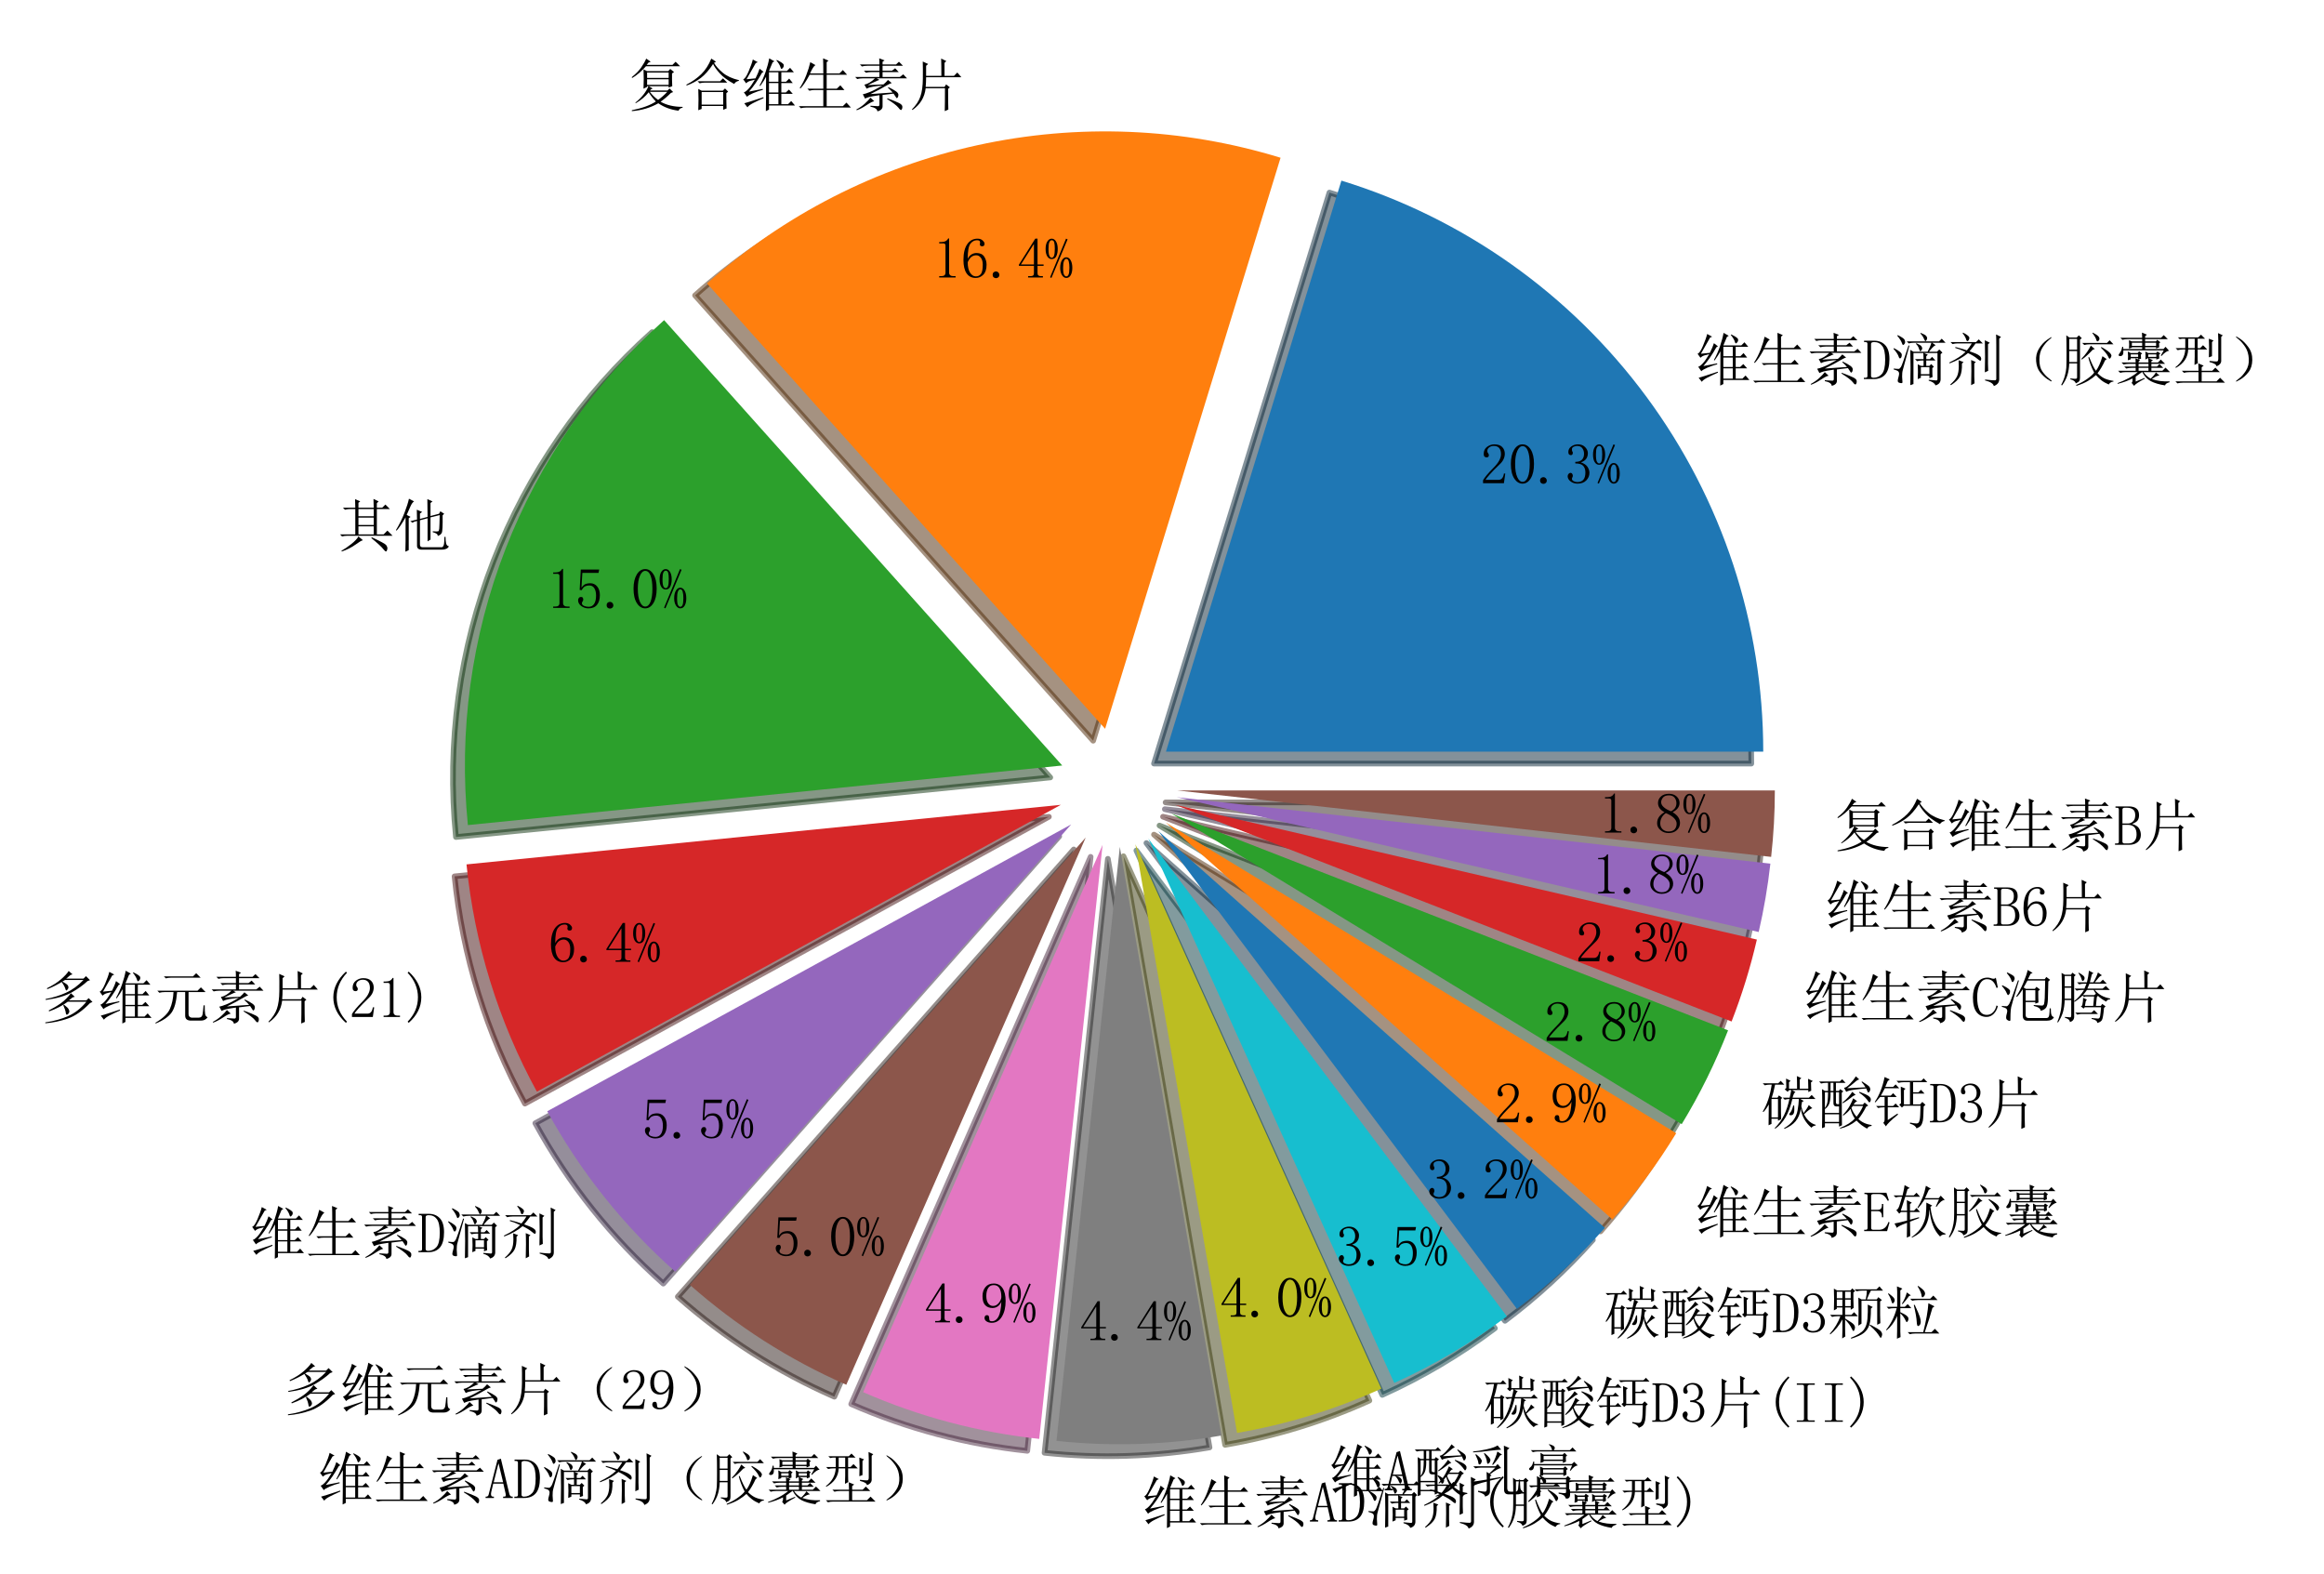 <?xml version="1.0" encoding="utf-8" standalone="no"?>
<!DOCTYPE svg PUBLIC "-//W3C//DTD SVG 1.1//EN"
  "http://www.w3.org/Graphics/SVG/1.1/DTD/svg11.dtd">
<svg xmlns:xlink="http://www.w3.org/1999/xlink" width="414.149pt" height="280.512pt" viewBox="0 0 414.149 280.512" xmlns="http://www.w3.org/2000/svg" version="1.1">
 <defs>
  <style type="text/css">*{stroke-linejoin: round; stroke-linecap: butt}</style>
 </defs>
 <g id="figure_1">
  <g id="patch_1">
   <path d="M -0 280.512 
L 414.149 280.512 
L 414.149 0 
L -0 0 
z
" style="fill: #ffffff"/>
  </g>
  <g id="axes_1">
   <g id="patch_2">
    <path d="M 312.091 136.059 
C 312.091 113.293 304.787 91.116 291.259 72.805 
C 277.73 54.495 258.677 40.998 236.915 34.311 
L 205.647 136.059 
L 312.091 136.059 
z
" style="fill: #092436; opacity: 0.5; stroke: #092436; stroke-linejoin: miter"/>
   </g>
   <g id="patch_3">
    <path d="M 226.075 30.238 
C 208.553 24.854 189.934 24.085 172.028 28.008 
C 154.121 31.931 137.528 40.414 123.863 52.631 
L 194.807 131.987 
L 226.075 30.238 
z
" style="fill: #4c2604; opacity: 0.5; stroke: #4c2604; stroke-linejoin: miter"/>
   </g>
   <g id="patch_4">
    <path d="M 116.219 59.173 
C 103.714 70.353 94.026 84.333 87.949 99.968 
C 81.873 115.603 79.577 132.455 81.25 149.146 
L 187.164 138.529 
L 116.219 59.173 
z
" style="fill: #0d300d; opacity: 0.5; stroke: #0d300d; stroke-linejoin: miter"/>
   </g>
   <g id="patch_5">
    <path d="M 81.004 156.151 
C 81.714 163.235 83.133 170.229 85.239 177.03 
C 87.345 183.83 90.129 190.402 93.547 196.646 
L 186.918 145.534 
L 81.004 156.151 
z
" style="fill: #400c0c; opacity: 0.5; stroke: #400c0c; stroke-linejoin: miter"/>
   </g>
   <g id="patch_6">
    <path d="M 95.395 200.136 
C 98.338 205.512 101.739 210.624 105.562 215.415 
C 109.385 220.206 113.614 224.657 118.203 228.72 
L 188.765 149.024 
L 95.395 200.136 
z
" style="fill: #2c1f39; opacity: 0.5; stroke: #2c1f39; stroke-linejoin: miter"/>
   </g>
   <g id="patch_7">
    <path d="M 120.792 231.051 
C 124.941 234.725 129.371 238.069 134.042 241.053 
C 138.712 244.037 143.608 246.652 148.685 248.873 
L 191.354 151.355 
L 120.792 231.051 
z
" style="fill: #2a1a16; opacity: 0.5; stroke: #2a1a16; stroke-linejoin: miter"/>
   </g>
   <g id="patch_8">
    <path d="M 151.687 250.192 
C 156.666 252.371 161.805 254.165 167.059 255.559 
C 172.312 256.952 177.664 257.942 183.069 258.518 
L 194.356 152.673 
L 151.687 250.192 
z
" style="fill: #44243a; opacity: 0.5; stroke: #44243a; stroke-linejoin: miter"/>
   </g>
   <g id="patch_9">
    <path d="M 186.143 258.868 
C 191.036 259.39 195.959 259.572 200.877 259.413 
C 205.795 259.253 210.696 258.753 215.545 257.916 
L 197.43 153.024 
L 186.143 258.868 
z
" style="fill: #262626; opacity: 0.5; stroke: #262626; stroke-linejoin: miter"/>
   </g>
   <g id="patch_10">
    <path d="M 218.322 257.453 
C 222.752 256.688 227.13 255.643 231.428 254.325 
C 235.726 253.006 239.936 251.416 244.033 249.565 
L 200.207 152.561 
L 218.322 257.453 
z
" style="fill: #38390a; opacity: 0.5; stroke: #38390a; stroke-linejoin: miter"/>
   </g>
   <g id="patch_11">
    <path d="M 246.33 248.551 
C 249.88 246.947 253.34 245.149 256.693 243.166 
C 260.046 241.183 263.288 239.017 266.403 236.679 
L 202.504 151.547 
L 246.33 248.551 
z
" style="fill: #07393e; opacity: 0.5; stroke: #07393e; stroke-linejoin: miter"/>
   </g>
   <g id="patch_12">
    <path d="M 268.194 235.348 
C 271.038 233.213 273.773 230.937 276.39 228.529 
C 279.006 226.12 281.5 223.582 283.862 220.924 
L 204.295 150.216 
L 268.194 235.348 
z
" style="fill: #092436; opacity: 0.5; stroke: #092436; stroke-linejoin: miter"/>
   </g>
   <g id="patch_13">
    <path d="M 285.212 219.42 
C 287.332 217.035 289.344 214.555 291.241 211.989 
C 293.138 209.422 294.918 206.772 296.577 204.046 
L 205.645 148.713 
L 285.212 219.42 
z
" style="fill: #4c2604; opacity: 0.5; stroke: #4c2604; stroke-linejoin: miter"/>
   </g>
   <g id="patch_14">
    <path d="M 297.561 202.434 
C 299.179 199.776 300.679 197.047 302.058 194.257 
C 303.436 191.467 304.692 188.618 305.821 185.718 
L 206.628 147.101 
L 297.561 202.434 
z
" style="fill: #0d300d; opacity: 0.5; stroke: #0d300d; stroke-linejoin: miter"/>
   </g>
   <g id="patch_15">
    <path d="M 306.449 184.143 
C 307.374 181.767 308.213 179.359 308.965 176.924 
C 309.717 174.488 310.381 172.026 310.956 169.543 
L 207.256 145.525 
L 306.449 184.143 
z
" style="fill: #400c0c; opacity: 0.5; stroke: #400c0c; stroke-linejoin: miter"/>
   </g>
   <g id="patch_16">
    <path d="M 311.277 168.199 
C 311.742 166.19 312.149 164.169 312.497 162.137 
C 312.844 160.105 313.133 158.063 313.362 156.014 
L 207.577 144.181 
L 311.277 168.199 
z
" style="fill: #2c1f39; opacity: 0.5; stroke: #2c1f39; stroke-linejoin: miter"/>
   </g>
   <g id="patch_17">
    <path d="M 313.498 154.811 
C 313.718 152.847 313.883 150.877 313.993 148.904 
C 314.103 146.93 314.158 144.954 314.158 142.978 
L 207.713 142.978 
L 313.498 154.811 
z
" style="fill: #2a1a16; opacity: 0.5; stroke: #2a1a16; stroke-linejoin: miter"/>
   </g>
   <g id="patch_18">
    <path d="M 314.22 133.931 
C 314.22 111.164 306.916 88.987 293.387 70.676 
C 279.859 52.366 260.806 38.869 239.044 32.182 
L 207.776 133.931 
L 314.22 133.931 
z
" style="fill: #1f77b4"/>
   </g>
   <g id="patch_19">
    <path d="M 228.204 28.109 
C 210.682 22.725 192.063 21.956 174.156 25.879 
C 156.25 29.802 139.657 38.285 125.991 50.502 
L 196.936 129.858 
L 228.204 28.109 
z
" style="fill: #ff7f0e"/>
   </g>
   <g id="patch_20">
    <path d="M 118.348 57.044 
C 105.843 68.224 96.155 82.204 90.078 97.839 
C 84.002 113.474 81.706 130.326 83.379 147.017 
L 189.293 136.4 
L 118.348 57.044 
z
" style="fill: #2ca02c"/>
   </g>
   <g id="patch_21">
    <path d="M 83.132 154.022 
C 83.843 161.106 85.261 168.101 87.368 174.901 
C 89.474 181.701 92.258 188.273 95.676 194.518 
L 189.046 143.406 
L 83.132 154.022 
z
" style="fill: #d62728"/>
   </g>
   <g id="patch_22">
    <path d="M 97.524 198.007 
C 100.466 203.383 103.868 208.495 107.691 213.286 
C 111.514 218.077 115.743 222.528 120.332 226.591 
L 190.894 146.895 
L 97.524 198.007 
z
" style="fill: #9467bd"/>
   </g>
   <g id="patch_23">
    <path d="M 122.921 228.922 
C 127.07 232.596 131.5 235.94 136.171 238.924 
C 140.841 241.908 145.737 244.523 150.814 246.744 
L 193.483 149.226 
L 122.921 228.922 
z
" style="fill: #8c564b"/>
   </g>
   <g id="patch_24">
    <path d="M 153.816 248.063 
C 158.795 250.242 163.934 252.036 169.187 253.43 
C 174.441 254.824 179.793 255.813 185.198 256.389 
L 196.485 150.545 
L 153.816 248.063 
z
" style="fill: #e377c2"/>
   </g>
   <g id="patch_25">
    <path d="M 188.272 256.74 
C 193.165 257.261 198.088 257.443 203.006 257.284 
C 207.924 257.125 212.825 256.624 217.674 255.787 
L 199.559 150.895 
L 188.272 256.74 
z
" style="fill: #7f7f7f"/>
   </g>
   <g id="patch_26">
    <path d="M 220.451 255.324 
C 224.881 254.559 229.259 253.514 233.557 252.196 
C 237.855 250.877 242.065 249.288 246.162 247.436 
L 202.336 150.432 
L 220.451 255.324 
z
" style="fill: #bcbd22"/>
   </g>
   <g id="patch_27">
    <path d="M 248.459 246.422 
C 252.009 244.818 255.468 243.021 258.822 241.037 
C 262.175 239.054 265.416 236.888 268.532 234.55 
L 204.633 149.418 
L 248.459 246.422 
z
" style="fill: #17becf"/>
   </g>
   <g id="patch_28">
    <path d="M 270.323 233.219 
C 273.167 231.084 275.902 228.808 278.519 226.4 
C 281.135 223.991 283.629 221.453 285.991 218.795 
L 206.424 148.087 
L 270.323 233.219 
z
" style="fill: #1f77b4"/>
   </g>
   <g id="patch_29">
    <path d="M 287.341 217.291 
C 289.461 214.906 291.472 212.426 293.37 209.86 
C 295.267 207.294 297.047 204.643 298.706 201.917 
L 207.774 146.584 
L 287.341 217.291 
z
" style="fill: #ff7f0e"/>
   </g>
   <g id="patch_30">
    <path d="M 299.69 200.305 
C 301.307 197.647 302.808 194.918 304.186 192.128 
C 305.565 189.339 306.821 186.489 307.95 183.589 
L 208.757 144.972 
L 299.69 200.305 
z
" style="fill: #2ca02c"/>
   </g>
   <g id="patch_31">
    <path d="M 308.578 182.014 
C 309.503 179.638 310.342 177.23 311.094 174.795 
C 311.846 172.359 312.51 169.897 313.085 167.414 
L 209.385 143.396 
L 308.578 182.014 
z
" style="fill: #d62728"/>
   </g>
   <g id="patch_32">
    <path d="M 313.406 166.07 
C 313.871 164.062 314.278 162.04 314.626 160.008 
C 314.973 157.976 315.262 155.934 315.491 153.886 
L 209.706 142.052 
L 313.406 166.07 
z
" style="fill: #9467bd"/>
   </g>
   <g id="patch_33">
    <path d="M 315.627 152.683 
C 315.847 150.718 316.012 148.748 316.122 146.775 
C 316.232 144.801 316.287 142.825 316.287 140.849 
L 209.842 140.849 
L 315.627 152.683 
z
" style="fill: #8c564b"/>
   </g>
   <g id="matplotlib.axis_1"/>
   <g id="matplotlib.axis_2"/>
   <g id="text_1">
    <!-- 维生素D滴剂（胶囊型） -->
    <g transform="translate(301.949 67.71)scale(0.1 -0.1)">
     <defs>
      <path id="SimSun-7ef4" d="M 1000 1550 
Q 1825 1700 2525 1850 
L 2550 1750 
Q 1975 1600 1450 1375 
Q 925 1150 775 975 
L 425 1475 
Q 600 1500 912 1825 
Q 1225 2150 1650 2875 
Q 1425 2825 1150 2750 
Q 875 2675 675 2475 
L 350 2925 
Q 600 2975 950 3787 
Q 1300 4600 1425 5125 
L 1975 4825 
L 1750 4725 
Q 1400 4100 725 2925 
L 1725 3025 
Q 2050 3675 2175 4100 
L 2625 3750 
L 2450 3650 
Q 1750 2400 1000 1550 
z
M 475 250 
Q 675 300 1150 450 
Q 1625 600 2600 925 
L 2625 825 
Q 1950 525 1462 275 
Q 975 25 825 -200 
L 475 250 
z
M 3225 2500 
L 3225 1450 
L 4275 1450 
L 4275 2500 
L 3225 2500 
z
M 3225 1300 
L 3225 150 
L 4275 150 
L 4275 1300 
L 3225 1300 
z
M 4100 5075 
Q 4825 4725 4862 4537 
Q 4900 4350 4787 4212 
Q 4675 4075 4625 4075 
Q 4550 4075 4500 4275 
Q 4400 4600 4050 5025 
L 4100 5075 
z
M 2875 -625 
Q 2900 25 2900 3200 
Q 2700 2800 2250 2175 
L 2175 2225 
Q 2575 2950 2850 3750 
Q 3125 4550 3250 5250 
L 3825 4925 
L 3625 4800 
Q 3500 4500 3225 3850 
L 5225 3850 
L 5575 4200 
L 6000 3700 
L 4600 3700 
L 4600 2650 
L 5125 2650 
L 5475 3000 
L 5875 2500 
L 4600 2500 
L 4600 1450 
L 5100 1450 
L 5450 1775 
L 5875 1300 
L 4600 1300 
L 4600 150 
L 5350 150 
L 5700 500 
L 6125 0 
L 3225 0 
L 3225 -450 
L 2875 -625 
z
M 4275 3700 
L 3225 3700 
L 3225 2650 
L 4275 2650 
L 4275 3700 
z
" transform="scale(0.016)"/>
      <path id="SimSun-751f" d="M 1575 4825 
L 2150 4500 
Q 1900 4375 1550 3575 
L 3025 3575 
Q 3025 4725 3000 5250 
L 3600 5000 
L 3400 4825 
L 3400 3575 
L 4825 3575 
L 5200 3950 
L 5675 3425 
L 3400 3425 
L 3400 1875 
L 4525 1875 
L 4925 2250 
L 5375 1725 
L 3400 1725 
L 3400 -75 
L 5200 -75 
L 5600 325 
L 6100 -225 
L 1125 -225 
Q 800 -225 525 -300 
L 300 -75 
L 3025 -75 
L 3025 1725 
L 2075 1725 
Q 1750 1725 1475 1650 
L 1250 1875 
L 3025 1875 
L 3025 3425 
L 1500 3425 
Q 925 2350 475 1900 
L 400 1950 
Q 825 2600 1125 3375 
Q 1425 4150 1575 4825 
z
" transform="scale(0.016)"/>
      <path id="SimSun-7d20" d="M 2025 1275 
L 4500 1450 
Q 4275 1725 3975 1975 
L 4025 2050 
Q 4600 1775 4875 1575 
Q 5150 1375 5137 1175 
Q 5125 975 5062 900 
Q 5000 825 4975 825 
Q 4900 825 4850 950 
Q 4725 1150 4600 1325 
L 3375 1175 
L 3375 -50 
Q 3400 -500 2800 -650 
Q 2775 -275 2025 -125 
L 2025 -25 
Q 2700 -75 2862 -75 
Q 3025 -75 3025 100 
L 3025 1150 
Q 2150 1025 1887 950 
Q 1625 875 1425 775 
L 1175 1250 
Q 1450 1300 1950 1500 
Q 2450 1700 3350 2225 
Q 2750 2175 2312 2100 
Q 1875 2025 1600 1875 
L 1350 2325 
Q 1625 2375 1937 2562 
Q 2250 2750 2525 3025 
L 1150 3025 
Q 825 3025 550 2950 
L 325 3175 
L 3025 3175 
L 3025 3725 
L 2125 3725 
Q 1800 3725 1525 3650 
L 1300 3875 
L 3025 3875 
L 3025 4425 
L 1675 4425 
Q 1350 4425 1075 4350 
L 850 4575 
L 3025 4575 
Q 3025 5000 3000 5250 
L 3600 5025 
L 3375 4875 
L 3375 4575 
L 4875 4575 
L 5200 4875 
L 5650 4425 
L 3375 4425 
L 3375 3875 
L 4425 3875 
L 4775 4150 
L 5175 3725 
L 3375 3725 
L 3375 3175 
L 5300 3175 
L 5675 3475 
L 6100 3025 
L 2725 3025 
L 3025 2850 
Q 2825 2800 2475 2625 
Q 2100 2450 1725 2275 
L 3475 2350 
Q 3750 2575 3975 2850 
L 4400 2500 
Q 4175 2450 3675 2150 
Q 3150 1825 2025 1275 
z
M 2025 875 
L 2450 475 
Q 2200 450 1600 50 
Q 1000 -350 500 -525 
L 450 -450 
Q 1000 -150 1387 200 
Q 1775 550 2025 875 
z
M 3925 800 
Q 4875 450 5212 275 
Q 5550 100 5575 -87 
Q 5600 -275 5537 -387 
Q 5475 -500 5450 -500 
Q 5325 -500 5150 -250 
Q 4850 125 3875 725 
L 3925 800 
z
" transform="scale(0.016)"/>
      <path id="SimSun-44" d="M 2500 2275 
Q 2500 3350 2175 3787 
Q 1850 4225 1275 4225 
Q 1100 4225 1012 4175 
Q 925 4125 925 4025 
L 925 450 
Q 925 350 1000 300 
Q 1075 250 1200 250 
Q 1750 250 2125 662 
Q 2500 1075 2500 2275 
z
M 525 4025 
Q 525 4125 475 4175 
Q 425 4225 300 4225 
L 150 4225 
L 150 4375 
L 1275 4375 
Q 2050 4375 2512 3875 
Q 2975 3375 2975 2325 
Q 2975 1175 2525 637 
Q 2075 100 1200 100 
L 125 100 
L 125 250 
L 300 250 
Q 425 250 475 300 
Q 525 350 525 450 
L 525 4025 
z
" transform="scale(0.016)"/>
      <path id="SimSun-6ef4" d="M 2175 -575 
Q 2200 250 2200 1337 
Q 2200 2425 2175 3350 
L 2525 3150 
L 4100 3150 
Q 4425 3775 4525 4150 
L 2600 4150 
Q 2275 4150 2000 4075 
L 1775 4300 
L 5375 4300 
L 5675 4600 
L 6100 4150 
L 4600 4150 
L 5000 3875 
Q 4800 3800 4587 3550 
Q 4375 3300 4250 3150 
L 5150 3150 
L 5400 3400 
L 5750 3050 
L 5550 2875 
L 5550 50 
Q 5525 -450 4975 -600 
Q 4850 -250 4225 -75 
L 4225 25 
Q 4925 -50 5062 -50 
Q 5200 -50 5200 100 
L 5200 3000 
L 3675 3000 
L 4125 2825 
L 3950 2650 
L 3950 2325 
L 4350 2325 
L 4600 2575 
L 4975 2175 
L 3950 2175 
L 3950 1575 
L 4300 1575 
L 4500 1775 
L 4800 1475 
L 4625 1325 
Q 4625 600 4650 325 
L 4300 200 
L 4300 500 
L 3350 500 
L 3350 250 
L 3000 100 
Q 3025 475 3025 887 
Q 3025 1300 3000 1750 
L 3350 1575 
L 3650 1575 
L 3650 2175 
L 3525 2175 
Q 3200 2175 2925 2100 
L 2700 2325 
L 3650 2325 
Q 3650 2725 3625 3000 
L 2525 3000 
L 2525 -450 
L 2175 -575 
z
M 3325 5250 
Q 3825 5050 3937 4912 
Q 4050 4775 4050 4675 
Q 4050 4550 3975 4437 
Q 3900 4325 3875 4325 
Q 3800 4325 3700 4575 
Q 3575 4900 3300 5175 
L 3325 5250 
z
M 2850 4100 
Q 3350 3875 3425 3737 
Q 3500 3600 3500 3525 
Q 3500 3425 3412 3312 
Q 3325 3200 3300 3200 
Q 3225 3200 3150 3450 
Q 3050 3800 2800 4025 
L 2850 4100 
z
M 3350 1425 
L 3350 650 
L 4300 650 
L 4300 1425 
L 3350 1425 
z
M 2075 3825 
Q 1425 1450 1350 1150 
Q 1250 825 1262 375 
Q 1275 -75 1300 -250 
Q 1300 -350 1175 -350 
Q 1075 -350 925 -300 
Q 775 -250 775 -75 
Q 775 50 850 300 
Q 925 550 925 700 
Q 925 875 812 975 
Q 700 1075 325 1175 
L 325 1275 
Q 775 1225 887 1237 
Q 1000 1250 1137 1462 
Q 1275 1675 1975 3850 
L 2075 3825 
z
M 350 3550 
Q 1225 3100 1225 2812 
Q 1225 2525 1087 2425 
Q 950 2325 850 2675 
Q 725 3000 300 3475 
L 350 3550 
z
M 775 5000 
Q 1475 4650 1537 4475 
Q 1600 4300 1600 4225 
Q 1600 4100 1512 4000 
Q 1425 3900 1375 3900 
Q 1300 3900 1225 4150 
Q 1100 4475 725 4925 
L 775 5000 
z
" transform="scale(0.016)"/>
      <path id="SimSun-5242" d="M 4575 3975 
L 4575 1800 
Q 4575 1375 4600 1025 
L 4225 850 
Q 4250 1600 4250 2637 
Q 4250 3675 4225 4425 
L 4775 4150 
L 4575 3975 
z
M 5500 125 
L 5500 3875 
Q 5500 4725 5475 5075 
L 6025 4800 
L 5825 4600 
L 5825 75 
Q 5825 -450 5225 -675 
Q 5150 -275 4250 -50 
L 4250 50 
Q 5175 -50 5337 -37 
Q 5500 -25 5500 125 
z
M 3200 4075 
Q 2900 3650 2525 3200 
Q 3250 2950 3487 2800 
Q 3725 2650 3775 2537 
Q 3825 2425 3825 2375 
Q 3825 2300 3800 2225 
Q 3775 2150 3725 2150 
Q 3625 2150 3375 2375 
Q 3025 2675 2350 3000 
Q 1575 2325 300 1850 
L 275 1950 
Q 1475 2525 2075 3125 
Q 1575 3375 925 3575 
L 950 3675 
Q 1550 3525 2225 3300 
Q 2525 3650 2775 4075 
L 1225 4075 
Q 900 4075 625 4000 
L 400 4225 
L 3250 4225 
L 3550 4525 
L 4000 4075 
L 3200 4075 
z
M 1750 5200 
L 1800 5275 
Q 2550 4900 2500 4650 
Q 2450 4400 2325 4337 
Q 2200 4275 2125 4575 
Q 2025 4875 1750 5200 
z
M 2700 -575 
Q 2725 125 2725 987 
Q 2725 1850 2700 2225 
L 3225 2000 
L 3050 1850 
L 3050 375 
Q 3050 0 3075 -375 
L 2700 -575 
z
M 375 -500 
Q 925 -25 1125 400 
Q 1325 825 1325 1550 
Q 1325 1900 1300 2200 
L 1850 2000 
L 1675 1825 
Q 1700 900 1462 412 
Q 1225 -75 450 -575 
L 375 -500 
z
" transform="scale(0.016)"/>
      <path id="SimSun-ff08" d="M 5087 200 
Q 5475 -100 5425 -150 
Q 5375 -200 4950 87 
Q 4525 375 4137 850 
Q 3750 1325 3687 2100 
Q 3625 2875 4000 3487 
Q 4375 4100 4887 4462 
Q 5400 4825 5412 4762 
Q 5425 4700 5075 4425 
Q 4725 4125 4387 3600 
Q 4050 3075 4050 2250 
Q 4050 1425 4375 962 
Q 4700 500 5087 200 
z
" transform="scale(0.016)"/>
      <path id="SimSun-80f6" d="M 3750 5275 
Q 4225 5025 4362 4875 
Q 4500 4725 4487 4575 
Q 4475 4425 4387 4362 
Q 4300 4300 4275 4300 
Q 4175 4300 4125 4525 
Q 4025 4825 3700 5225 
L 3750 5275 
z
M 2575 4125 
L 5325 4125 
L 5625 4425 
L 6050 3975 
L 3400 3975 
Q 3075 3975 2800 3900 
L 2575 4125 
z
M 3525 3825 
L 3975 3450 
L 3750 3375 
Q 3050 2625 2525 2275 
L 2475 2350 
Q 2800 2675 3100 3100 
Q 3400 3525 3525 3825 
z
M 4700 3675 
Q 5200 3400 5437 3212 
Q 5675 3025 5750 2900 
Q 5825 2775 5825 2725 
Q 5825 2625 5750 2500 
Q 5675 2375 5625 2375 
Q 5550 2375 5450 2625 
Q 5275 3000 4650 3600 
L 4700 3675 
z
M 5125 2200 
Q 4725 1325 4275 750 
Q 4650 375 5025 187 
Q 5400 0 6050 -100 
L 6050 -175 
Q 5700 -200 5525 -500 
Q 5050 -300 4712 -37 
Q 4375 225 4100 550 
Q 3750 225 3237 -87 
Q 2725 -400 1925 -650 
L 1900 -550 
Q 2575 -275 3150 137 
Q 3725 550 3900 825 
Q 3675 1250 3500 1712 
Q 3325 2175 3250 2525 
L 3350 2550 
Q 3800 1400 4100 1025 
Q 4500 1550 4825 2650 
L 5300 2325 
L 5125 2200 
z
M 1125 4575 
L 1125 3375 
L 2000 3375 
L 2000 4575 
L 1125 4575 
z
M 1125 3225 
L 1125 2000 
L 2000 2000 
L 2000 3225 
L 1125 3225 
z
M 225 -550 
Q 500 -50 637 462 
Q 775 975 800 1362 
Q 825 1750 825 2987 
Q 825 4225 800 4975 
L 1150 4725 
L 1950 4725 
L 2200 4975 
L 2525 4650 
L 2325 4500 
L 2325 250 
Q 2325 0 2237 -125 
Q 2150 -250 1850 -375 
Q 1775 -50 1250 75 
L 1250 175 
Q 1725 125 1862 137 
Q 2000 150 2000 300 
L 2000 1850 
L 1125 1850 
Q 1100 1125 925 550 
Q 750 -25 325 -600 
L 225 -550 
z
" transform="scale(0.016)"/>
      <path id="SimSun-56ca" d="M 3000 4700 
Q 3000 4875 2975 5275 
L 3525 5050 
L 3325 4875 
L 3325 4700 
L 5100 4700 
L 5400 5000 
L 5850 4550 
L 3325 4550 
L 3325 4300 
L 4525 4300 
L 4675 4475 
L 5025 4200 
L 4875 4075 
Q 4875 3850 4900 3650 
L 4550 3500 
L 4550 3650 
L 3325 3650 
L 3325 3450 
L 5375 3450 
L 5600 3700 
L 6000 3250 
Q 5675 3250 5150 2675 
L 5075 2725 
L 5400 3300 
L 900 3300 
Q 925 2900 812 2775 
Q 700 2650 537 2662 
Q 375 2675 375 2775 
Q 375 2850 475 2975 
Q 700 3225 775 3700 
L 875 3700 
L 900 3450 
L 3000 3450 
L 3000 3650 
L 1850 3650 
L 1850 3600 
L 1525 3500 
Q 1550 3750 1550 3937 
Q 1550 4125 1525 4425 
L 1850 4300 
L 3000 4300 
L 3000 4550 
L 1400 4550 
Q 1075 4550 800 4475 
L 575 4700 
L 3000 4700 
z
M 3000 900 
Q 2600 600 2275 375 
L 2275 -175 
L 3250 225 
L 3300 150 
Q 2250 -400 2100 -650 
L 1825 -325 
Q 1925 -200 1925 -75 
Q 1925 50 1925 175 
Q 1200 -200 275 -425 
L 250 -350 
Q 925 -100 1487 200 
Q 2050 500 2500 875 
L 1150 875 
Q 825 875 550 800 
L 325 1025 
L 2275 1025 
L 2275 1350 
L 1825 1350 
Q 1500 1350 1225 1275 
L 1000 1500 
L 2275 1500 
L 2275 1800 
L 1525 1800 
Q 1200 1800 925 1725 
L 700 1950 
L 2275 1950 
Q 2275 2150 2250 2400 
L 2550 2300 
L 2550 2425 
L 1725 2425 
L 1725 2300 
L 1400 2200 
Q 1425 2425 1425 2650 
Q 1425 2875 1400 3175 
L 1725 3000 
L 2500 3000 
L 2650 3200 
L 3000 2950 
L 2850 2825 
Q 2850 2575 2875 2375 
L 2575 2275 
L 2775 2200 
L 2600 2050 
L 2600 1950 
L 3700 1950 
Q 3700 2175 3675 2450 
L 3350 2275 
Q 3375 2475 3375 2687 
Q 3375 2900 3350 3175 
L 3675 3000 
L 4550 3000 
L 4700 3175 
L 5025 2950 
L 4875 2825 
Q 4875 2575 4900 2400 
L 4575 2275 
L 4575 2425 
L 3725 2425 
L 4200 2200 
L 4025 2100 
L 4025 1950 
L 4750 1950 
L 5075 2275 
L 5550 1800 
L 4025 1800 
L 4025 1500 
L 4650 1500 
L 4925 1775 
L 5350 1350 
L 4025 1350 
L 4025 1025 
L 5250 1025 
L 5600 1375 
L 6100 875 
L 3150 875 
Q 3475 400 3950 150 
Q 4400 575 4525 850 
L 4925 500 
Q 4600 500 4075 100 
Q 4950 -200 6050 -150 
L 6050 -250 
Q 5575 -375 5550 -600 
Q 4575 -450 3975 -137 
Q 3375 175 3000 900 
z
M 1850 4150 
L 1850 3800 
L 3000 3800 
L 3000 4150 
L 1850 4150 
z
M 3325 4150 
L 3325 3800 
L 4550 3800 
L 4550 4150 
L 3325 4150 
z
M 1725 2850 
L 1725 2575 
L 2550 2575 
L 2550 2850 
L 1725 2850 
z
M 3675 2850 
L 3675 2575 
L 4575 2575 
L 4575 2850 
L 3675 2850 
z
M 2600 1800 
L 2600 1500 
L 3700 1500 
L 3700 1800 
L 2600 1800 
z
M 2600 1350 
L 2600 1025 
L 3700 1025 
L 3700 1350 
L 2600 1350 
z
" transform="scale(0.016)"/>
      <path id="SimSun-578b" d="M 2575 1675 
Q 2600 2250 2600 2600 
L 2600 3400 
L 1875 3400 
Q 1825 2075 500 1350 
L 450 1425 
Q 1475 2200 1550 3400 
L 1300 3400 
Q 975 3400 700 3325 
L 475 3550 
L 1550 3550 
L 1550 4600 
L 1225 4600 
L 925 4550 
L 725 4750 
L 3000 4750 
L 3300 5050 
L 3750 4600 
L 2925 4600 
L 2925 3550 
L 3200 3550 
L 3525 3875 
L 4000 3400 
L 2925 3400 
L 2925 2600 
Q 2925 2100 2950 1875 
L 2575 1675 
z
M 1875 4600 
L 1875 3550 
L 2600 3550 
L 2600 4600 
L 1875 4600 
z
M 4175 2525 
Q 4200 3100 4200 3650 
Q 4200 4200 4175 4600 
L 4700 4400 
L 4525 4225 
L 4525 2650 
L 4175 2525 
z
M 5200 5225 
L 5725 4975 
L 5550 4800 
L 5550 2225 
Q 5600 1750 5025 1525 
Q 5000 1825 4250 2000 
L 4250 2125 
Q 4900 2050 5062 2062 
Q 5225 2075 5225 2375 
L 5225 4450 
Q 5225 4775 5200 5225 
z
M 3025 1025 
Q 3025 1400 3000 1850 
L 3600 1600 
L 3375 1425 
L 3375 1025 
L 4550 1025 
L 4900 1375 
L 5400 875 
L 3375 875 
L 3375 -150 
L 5025 -150 
L 5425 250 
L 5975 -300 
L 1275 -300 
Q 950 -300 675 -375 
L 450 -150 
L 3025 -150 
L 3025 875 
L 2000 875 
Q 1675 875 1400 800 
L 1175 1025 
L 3025 1025 
z
" transform="scale(0.016)"/>
      <path id="SimSun-ff09" d="M 2337 875 
Q 1925 350 1437 62 
Q 950 -225 937 -162 
Q 925 -100 1300 175 
Q 1650 425 2037 1012 
Q 2425 1600 2375 2375 
Q 2325 3150 1987 3662 
Q 1650 4175 1300 4475 
Q 925 4775 937 4837 
Q 950 4900 1412 4587 
Q 1875 4275 2325 3662 
Q 2775 3050 2762 2225 
Q 2750 1400 2337 875 
z
" transform="scale(0.016)"/>
     </defs>
     <use xlink:href="#SimSun-7ef4"/>
     <use xlink:href="#SimSun-751f" x="100"/>
     <use xlink:href="#SimSun-7d20" x="200"/>
     <use xlink:href="#SimSun-44" x="300"/>
     <use xlink:href="#SimSun-6ef4" x="350"/>
     <use xlink:href="#SimSun-5242" x="450"/>
     <use xlink:href="#SimSun-ff08" x="550"/>
     <use xlink:href="#SimSun-80f6" x="650"/>
     <use xlink:href="#SimSun-56ca" x="750"/>
     <use xlink:href="#SimSun-578b" x="850"/>
     <use xlink:href="#SimSun-ff09" x="950"/>
    </g>
   </g>
   <g id="text_2">
    <!-- 20.3% -->
    <g transform="translate(263.765 86.257)scale(0.1 -0.1)">
     <defs>
      <path id="SimSun-32" d="M 2325 3325 
Q 2325 3775 2125 4012 
Q 1925 4250 1525 4250 
Q 1225 4250 1012 4087 
Q 800 3925 800 3675 
Q 800 3525 900 3425 
Q 975 3325 975 3225 
Q 975 3100 912 3037 
Q 850 2975 725 2975 
Q 575 2975 487 3062 
Q 400 3150 400 3350 
Q 400 3875 775 4150 
Q 1150 4425 1575 4425 
Q 2175 4425 2462 4125 
Q 2750 3825 2750 3375 
Q 2750 3075 2612 2775 
Q 2475 2475 2175 2200 
Q 1450 1500 1062 1062 
Q 675 625 600 475 
L 2075 475 
Q 2300 475 2450 650 
Q 2600 825 2650 1175 
L 2800 1175 
L 2650 100 
L 325 100 
L 325 425 
Q 450 650 737 1000 
Q 1025 1350 1500 1825 
Q 1925 2250 2125 2625 
Q 2325 3000 2325 3325 
z
" transform="scale(0.016)"/>
      <path id="SimSun-30" d="M 1600 4225 
Q 1250 4225 1012 3687 
Q 775 3150 775 2250 
Q 775 1300 1012 775 
Q 1250 250 1600 250 
Q 1975 250 2187 775 
Q 2400 1300 2400 2250 
Q 2400 3150 2200 3687 
Q 2000 4225 1600 4225 
z
M 1600 50 
Q 1050 50 675 625 
Q 300 1200 300 2250 
Q 300 3225 662 3825 
Q 1025 4425 1600 4425 
Q 2150 4425 2512 3850 
Q 2875 3275 2875 2250 
Q 2875 1225 2512 637 
Q 2150 50 1600 50 
z
" transform="scale(0.016)"/>
      <path id="SimSun-2e" d="M 800 25 
Q 650 25 537 125 
Q 425 225 425 400 
Q 425 575 537 675 
Q 650 775 800 775 
Q 950 775 1062 662 
Q 1175 550 1175 400 
Q 1175 225 1062 125 
Q 950 25 800 25 
z
" transform="scale(0.016)"/>
      <path id="SimSun-33" d="M 2800 1250 
Q 2800 775 2450 412 
Q 2100 50 1475 50 
Q 1025 50 700 300 
Q 375 550 375 875 
Q 375 1025 475 1137 
Q 575 1250 675 1250 
Q 825 1250 887 1137 
Q 950 1025 950 950 
Q 950 825 900 750 
Q 850 650 850 575 
Q 850 425 1037 325 
Q 1225 225 1450 225 
Q 1900 225 2125 487 
Q 2350 750 2350 1300 
Q 2350 1750 2112 2025 
Q 1875 2300 1225 2300 
L 1225 2475 
Q 1725 2475 1962 2712 
Q 2200 2950 2200 3375 
Q 2200 3725 2012 3987 
Q 1825 4250 1425 4250 
Q 1250 4250 1050 4162 
Q 850 4075 850 3875 
Q 850 3675 900 3625 
Q 950 3575 950 3500 
Q 950 3375 900 3300 
Q 850 3225 725 3225 
Q 625 3225 537 3300 
Q 450 3375 450 3575 
Q 450 3950 775 4187 
Q 1100 4425 1525 4425 
Q 2025 4425 2325 4112 
Q 2625 3800 2625 3450 
Q 2625 3075 2437 2812 
Q 2250 2550 1850 2425 
Q 2400 2225 2600 1900 
Q 2800 1575 2800 1250 
z
" transform="scale(0.016)"/>
      <path id="SimSun-25" d="M 750 4250 
Q 600 4250 500 4050 
Q 400 3850 400 3300 
Q 400 2675 512 2487 
Q 625 2300 750 2300 
Q 925 2300 1012 2525 
Q 1100 2750 1100 3300 
Q 1100 3750 1037 4000 
Q 975 4250 750 4250 
z
M 1425 3275 
Q 1425 2825 1275 2487 
Q 1125 2150 750 2150 
Q 450 2150 262 2450 
Q 75 2750 75 3275 
Q 75 3825 275 4125 
Q 475 4425 750 4425 
Q 1050 4425 1237 4112 
Q 1425 3800 1425 3275 
z
M 2725 1200 
Q 2725 1625 2650 1900 
Q 2575 2175 2375 2175 
Q 2225 2175 2125 1937 
Q 2025 1700 2025 1200 
Q 2025 575 2137 400 
Q 2250 225 2375 225 
Q 2550 225 2637 437 
Q 2725 650 2725 1200 
z
M 3050 1175 
Q 3050 675 2875 362 
Q 2700 50 2375 50 
Q 2100 50 1900 362 
Q 1700 675 1700 1175 
Q 1700 1725 1900 2037 
Q 2100 2350 2375 2350 
Q 2675 2350 2862 2025 
Q 3050 1700 3050 1175 
z
M 2525 4350 
L 725 50 
L 575 125 
L 2350 4425 
L 2525 4350 
z
" transform="scale(0.016)"/>
     </defs>
     <use xlink:href="#SimSun-32"/>
     <use xlink:href="#SimSun-30" x="50"/>
     <use xlink:href="#SimSun-2e" x="100"/>
     <use xlink:href="#SimSun-33" x="150"/>
     <use xlink:href="#SimSun-25" x="200"/>
    </g>
   </g>
   <g id="text_3">
    <!-- 复合维生素片 -->
    <g transform="translate(111.878 18.802)scale(0.1 -0.1)">
     <defs>
      <path id="SimSun-590d" d="M 2150 3675 
L 2150 3075 
L 4550 3075 
L 4550 3675 
L 2150 3675 
z
M 2150 2925 
L 2150 2300 
L 4550 2300 
L 4550 2925 
L 2150 2925 
z
M 2450 1525 
Q 2875 975 3375 625 
Q 3850 950 4400 1525 
L 2450 1525 
z
M 2050 5225 
L 2550 4875 
L 2300 4775 
L 2100 4525 
L 4975 4525 
L 5325 4875 
L 5825 4375 
L 2025 4375 
Q 1275 3525 500 3075 
L 425 3150 
Q 1125 3700 1500 4250 
Q 1875 4800 2050 5225 
z
M 2775 1900 
L 2575 1800 
L 2475 1675 
L 4425 1675 
L 4650 1900 
L 5050 1500 
L 4800 1400 
Q 4225 825 3650 425 
Q 4650 -150 6100 -150 
L 6100 -250 
Q 5775 -275 5650 -575 
Q 4375 -425 3400 250 
Q 2075 -500 450 -625 
L 450 -525 
Q 2200 -175 3125 450 
Q 2675 925 2325 1475 
Q 1775 775 875 250 
L 850 325 
Q 1900 1175 2300 2150 
L 2150 2150 
L 2150 2075 
L 1750 1875 
Q 1775 2425 1775 2962 
Q 1775 3500 1750 4025 
L 2150 3825 
L 4500 3825 
L 4725 4075 
L 5150 3725 
L 4925 3575 
Q 4925 3275 4925 2862 
Q 4925 2450 4950 2150 
L 4550 2000 
L 4550 2150 
L 2325 2150 
L 2775 1900 
z
" transform="scale(0.016)"/>
      <path id="SimSun-5408" d="M 3575 4875 
L 3350 4750 
Q 3650 4225 4312 3662 
Q 4975 3100 6125 2825 
L 6125 2750 
Q 5750 2675 5600 2400 
Q 4500 3000 3962 3612 
Q 3425 4225 3250 4625 
Q 2575 3600 1887 3075 
Q 1200 2550 300 2225 
L 275 2325 
Q 1250 2825 1937 3500 
Q 2625 4175 3050 5225 
L 3575 4875 
z
M 1525 2700 
L 4025 2700 
L 4350 3025 
L 4825 2550 
L 2300 2550 
Q 2025 2550 1750 2475 
L 1525 2700 
z
M 1975 1500 
L 1975 100 
L 4375 100 
L 4375 1500 
L 1975 1500 
z
M 4725 1375 
Q 4725 250 4750 -325 
L 4375 -475 
L 4375 -50 
L 1975 -50 
L 1975 -375 
L 1600 -525 
Q 1625 100 1625 675 
Q 1625 1250 1600 1850 
L 1975 1650 
L 4325 1650 
L 4575 1900 
L 4925 1550 
L 4725 1375 
z
" transform="scale(0.016)"/>
      <path id="SimSun-7247" d="M 1975 3150 
Q 1975 2550 1925 2075 
L 4025 2075 
L 4200 2350 
L 4625 2025 
L 4425 1850 
Q 4425 175 4450 -450 
L 4050 -625 
Q 4075 125 4075 1925 
L 1925 1925 
Q 1750 400 450 -500 
L 400 -425 
Q 1075 250 1337 1000 
Q 1600 1750 1612 2987 
Q 1625 4225 1600 4900 
L 2200 4625 
L 1975 4425 
L 1975 3300 
L 3675 3300 
Q 3675 4575 3650 5225 
L 4225 4950 
L 4025 4750 
L 4025 3300 
L 5075 3300 
L 5450 3675 
L 5900 3150 
L 1975 3150 
z
" transform="scale(0.016)"/>
     </defs>
     <use xlink:href="#SimSun-590d"/>
     <use xlink:href="#SimSun-5408" x="100"/>
     <use xlink:href="#SimSun-7ef4" x="200"/>
     <use xlink:href="#SimSun-751f" x="300"/>
     <use xlink:href="#SimSun-7d20" x="400"/>
     <use xlink:href="#SimSun-7247" x="500"/>
    </g>
   </g>
   <g id="text_4">
    <!-- 16.4% -->
    <g transform="translate(166.212 49.605)scale(0.1 -0.1)">
     <defs>
      <path id="SimSun-31" d="M 1825 4450 
L 1825 650 
Q 1825 450 1950 350 
Q 2075 250 2300 250 
L 2550 250 
L 2550 100 
L 725 100 
L 725 250 
L 950 250 
Q 1200 250 1312 350 
Q 1425 450 1425 650 
L 1425 3675 
Q 1425 3775 1362 3837 
Q 1300 3900 1175 3900 
L 725 3900 
L 725 4050 
L 950 4050 
Q 1250 4050 1437 4150 
Q 1625 4250 1725 4450 
L 1825 4450 
z
" transform="scale(0.016)"/>
      <path id="SimSun-36" d="M 775 1800 
Q 775 1050 1037 637 
Q 1300 225 1675 225 
Q 2050 225 2250 500 
Q 2450 775 2450 1525 
Q 2450 2025 2237 2300 
Q 2025 2575 1725 2575 
Q 1450 2575 1212 2412 
Q 975 2250 775 1800 
z
M 1750 2825 
Q 2350 2825 2612 2425 
Q 2875 2025 2875 1525 
Q 2875 775 2512 412 
Q 2150 50 1675 50 
Q 1000 50 650 562 
Q 300 1075 300 2050 
Q 300 3200 725 3812 
Q 1150 4425 1875 4425 
Q 2225 4425 2437 4225 
Q 2650 4025 2650 3875 
Q 2650 3725 2587 3650 
Q 2525 3575 2375 3575 
Q 2250 3575 2187 3637 
Q 2125 3700 2125 3825 
Q 2125 3875 2150 3925 
Q 2150 3975 2150 4025 
Q 2150 4125 2075 4187 
Q 2000 4250 1800 4250 
Q 1375 4250 1075 3862 
Q 775 3475 775 2175 
Q 925 2500 1187 2662 
Q 1450 2825 1750 2825 
z
" transform="scale(0.016)"/>
      <path id="SimSun-34" d="M 2300 575 
Q 2300 400 2400 325 
Q 2500 250 2675 250 
L 2900 250 
L 2900 100 
L 1250 100 
L 1250 250 
L 1525 250 
Q 1725 250 1812 325 
Q 1900 400 1900 575 
L 1900 1400 
L 225 1400 
L 225 1525 
L 2050 4425 
L 2300 4425 
L 2300 1550 
L 2975 1550 
L 2975 1400 
L 2300 1400 
L 2300 575 
z
M 1875 3800 
L 450 1550 
L 1900 1550 
L 1900 3800 
L 1875 3800 
z
" transform="scale(0.016)"/>
     </defs>
     <use xlink:href="#SimSun-31"/>
     <use xlink:href="#SimSun-36" x="50"/>
     <use xlink:href="#SimSun-2e" x="100"/>
     <use xlink:href="#SimSun-34" x="150"/>
     <use xlink:href="#SimSun-25" x="200"/>
    </g>
   </g>
   <g id="text_5">
    <!-- 其他 -->
    <g transform="translate(60.157 97.303)scale(0.1 -0.1)">
     <defs>
      <path id="SimSun-5176" d="M 4025 4275 
Q 4025 4775 4000 5250 
L 4575 4975 
L 4375 4775 
L 4375 4275 
L 4975 4275 
L 5325 4625 
L 5825 4125 
L 4375 4125 
L 4375 1300 
L 5125 1300 
L 5550 1725 
L 6125 1150 
L 1100 1150 
Q 775 1150 500 1075 
L 275 1300 
L 1975 1300 
L 1975 4125 
L 1425 4125 
Q 1100 4125 825 4050 
L 600 4275 
L 1975 4275 
Q 1975 4675 1950 5225 
L 2525 4975 
L 2325 4825 
L 2325 4275 
L 4025 4275 
z
M 2325 4125 
L 2325 3325 
L 4025 3325 
L 4025 4125 
L 2325 4125 
z
M 2325 3175 
L 2325 2350 
L 4025 2350 
L 4025 3175 
L 2325 3175 
z
M 2325 2200 
L 2325 1300 
L 4025 1300 
L 4025 2200 
L 2325 2200 
z
M 2325 1075 
L 2825 650 
Q 2625 625 1975 150 
Q 1300 -325 475 -600 
L 425 -525 
Q 925 -250 1525 225 
Q 2125 700 2325 1075 
z
M 3750 900 
L 3825 975 
Q 5275 300 5412 112 
Q 5550 -75 5550 -250 
Q 5550 -350 5500 -475 
Q 5450 -600 5400 -600 
Q 5300 -600 5125 -375 
Q 4850 0 3750 900 
z
" transform="scale(0.016)"/>
      <path id="SimSun-4ed6" d="M 5450 3425 
Q 5475 1700 5350 1462 
Q 5225 1225 4900 1125 
Q 4950 1400 4350 1550 
L 4350 1650 
Q 4575 1625 4750 1625 
Q 4875 1625 4962 1650 
Q 5050 1675 5075 1950 
Q 5100 2225 5125 3450 
L 4100 3200 
L 4100 725 
L 3775 525 
L 3775 3100 
L 2925 2875 
L 2925 175 
Q 2925 -125 3200 -125 
L 5400 -125 
Q 5575 -25 5612 287 
Q 5650 600 5650 1025 
L 5775 1025 
Q 5775 600 5837 312 
Q 5900 25 6150 -25 
Q 5975 -400 5325 -400 
L 3200 -400 
Q 2575 -425 2600 75 
L 2600 2800 
L 2250 2700 
L 2100 2600 
L 1850 2775 
L 2600 2950 
Q 2600 3500 2575 4050 
L 3175 3800 
L 2925 3625 
L 2925 3025 
L 3775 3250 
Q 3775 4375 3750 5225 
L 4325 4975 
L 4100 4800 
L 4100 3350 
L 5050 3600 
L 5200 3875 
L 5625 3600 
L 5450 3425 
z
M 1300 -625 
Q 1325 125 1325 525 
L 1325 3200 
Q 725 2150 325 1725 
L 250 1775 
Q 825 2725 1200 3700 
Q 1575 4675 1700 5275 
L 2275 4975 
Q 2075 4875 1875 4437 
Q 1675 4000 1450 3475 
L 1875 3250 
L 1675 3100 
L 1675 -450 
L 1300 -625 
z
" transform="scale(0.016)"/>
     </defs>
     <use xlink:href="#SimSun-5176"/>
     <use xlink:href="#SimSun-4ed6" x="100"/>
    </g>
   </g>
   <g id="text_6">
    <!-- 15.0% -->
    <g transform="translate(97.421 108.481)scale(0.1 -0.1)">
     <defs>
      <path id="SimSun-35" d="M 1725 2850 
Q 2200 2850 2500 2487 
Q 2800 2125 2800 1525 
Q 2800 850 2487 450 
Q 2175 50 1525 50 
Q 1075 50 725 312 
Q 375 575 375 950 
Q 375 1100 462 1212 
Q 550 1325 700 1325 
Q 850 1325 900 1225 
Q 950 1125 950 1050 
Q 950 900 875 825 
Q 800 725 800 625 
Q 800 425 1037 325 
Q 1275 225 1550 225 
Q 1950 225 2162 550 
Q 2375 875 2375 1475 
Q 2375 1975 2187 2287 
Q 2000 2600 1625 2600 
Q 1350 2600 1150 2500 
Q 950 2400 775 2075 
L 550 2100 
L 675 4375 
L 2725 4375 
L 2650 4000 
L 850 4000 
L 750 2350 
Q 1000 2700 1237 2775 
Q 1475 2850 1725 2850 
z
" transform="scale(0.016)"/>
     </defs>
     <use xlink:href="#SimSun-31"/>
     <use xlink:href="#SimSun-35" x="50"/>
     <use xlink:href="#SimSun-2e" x="100"/>
     <use xlink:href="#SimSun-30" x="150"/>
     <use xlink:href="#SimSun-25" x="200"/>
    </g>
   </g>
   <g id="text_7">
    <!-- 多维元素片(21) -->
    <g transform="translate(7.2 181.371)scale(0.1 -0.1)">
     <defs>
      <path id="SimSun-591a" d="M 2750 4225 
L 2450 4050 
Q 2975 3750 3050 3625 
Q 3125 3500 3125 3400 
Q 3125 3275 3025 3162 
Q 2925 3050 2900 3050 
Q 2825 3050 2775 3250 
Q 2700 3525 2375 4000 
Q 2050 3800 1662 3600 
Q 1275 3400 775 3200 
L 725 3300 
Q 1700 3775 2312 4312 
Q 2925 4850 3150 5225 
L 3575 4850 
L 3350 4775 
L 2875 4375 
L 4800 4375 
L 5075 4650 
L 5525 4200 
L 5250 4100 
Q 4525 3425 3487 2837 
Q 2450 2250 600 2000 
L 575 2100 
Q 1800 2325 2850 2800 
Q 3900 3275 4800 4225 
L 2750 4225 
z
M 3400 2750 
L 3825 2350 
L 3575 2275 
Q 3500 2200 3175 1950 
L 5125 1950 
L 5375 2200 
L 5800 1775 
L 5525 1650 
Q 4275 350 3050 -75 
Q 1825 -500 550 -600 
L 550 -500 
Q 1950 -300 3087 200 
Q 4225 700 5125 1800 
L 3050 1800 
Q 2175 1150 975 725 
L 925 825 
Q 1675 1200 2287 1637 
Q 2900 2075 3400 2750 
z
M 2625 1475 
Q 3075 1125 3150 962 
Q 3225 800 3225 725 
Q 3225 575 3112 462 
Q 3000 350 2950 350 
Q 2850 350 2825 575 
Q 2775 925 2550 1400 
L 2625 1475 
z
" transform="scale(0.016)"/>
      <path id="SimSun-5143" d="M 525 3025 
L 5000 3025 
L 5375 3400 
L 5900 2875 
L 4000 2875 
L 4000 450 
Q 4000 -25 4550 25 
L 5125 25 
Q 5500 25 5562 400 
Q 5625 775 5675 1400 
L 5800 1400 
Q 5800 700 5850 425 
Q 5900 150 6125 75 
Q 5875 -300 5400 -300 
L 4325 -300 
Q 3625 -325 3625 250 
L 3625 2875 
L 2725 2875 
Q 2600 1250 2087 562 
Q 1575 -125 350 -625 
L 300 -550 
Q 1575 200 1925 1000 
Q 2275 1800 2325 2875 
L 1350 2875 
Q 1025 2875 750 2800 
L 525 3025 
z
M 1250 4625 
L 4500 4625 
L 4850 4975 
L 5350 4475 
L 2025 4475 
Q 1700 4475 1475 4400 
L 1250 4625 
z
" transform="scale(0.016)"/>
      <path id="SimSun-28" d="M 2900 5025 
Q 2325 4425 2037 3737 
Q 1750 3050 1750 2300 
Q 1750 1525 2037 850 
Q 2325 175 2900 -425 
L 2775 -550 
Q 2075 75 1725 787 
Q 1375 1500 1375 2300 
Q 1375 3075 1725 3787 
Q 2075 4500 2775 5150 
L 2900 5025 
z
" transform="scale(0.016)"/>
      <path id="SimSun-29" d="M 275 5025 
L 400 5150 
Q 1100 4500 1450 3787 
Q 1800 3075 1800 2300 
Q 1800 1500 1450 787 
Q 1100 75 400 -550 
L 275 -425 
Q 850 175 1137 850 
Q 1425 1525 1425 2300 
Q 1425 3050 1137 3737 
Q 850 4425 275 5025 
z
" transform="scale(0.016)"/>
     </defs>
     <use xlink:href="#SimSun-591a"/>
     <use xlink:href="#SimSun-7ef4" x="100"/>
     <use xlink:href="#SimSun-5143" x="200"/>
     <use xlink:href="#SimSun-7d20" x="300"/>
     <use xlink:href="#SimSun-7247" x="400"/>
     <use xlink:href="#SimSun-28" x="500"/>
     <use xlink:href="#SimSun-32" x="550"/>
     <use xlink:href="#SimSun-31" x="600"/>
     <use xlink:href="#SimSun-29" x="650"/>
    </g>
   </g>
   <g id="text_8">
    <!-- 6.4% -->
    <g transform="translate(97.704 171.531)scale(0.1 -0.1)">
     <use xlink:href="#SimSun-36"/>
     <use xlink:href="#SimSun-2e" x="50"/>
     <use xlink:href="#SimSun-34" x="100"/>
     <use xlink:href="#SimSun-25" x="150"/>
    </g>
   </g>
   <g id="text_9">
    <!-- 维生素D滴剂 -->
    <g transform="translate(44.371 223.284)scale(0.1 -0.1)">
     <use xlink:href="#SimSun-7ef4"/>
     <use xlink:href="#SimSun-751f" x="100"/>
     <use xlink:href="#SimSun-7d20" x="200"/>
     <use xlink:href="#SimSun-44" x="300"/>
     <use xlink:href="#SimSun-6ef4" x="350"/>
     <use xlink:href="#SimSun-5242" x="450"/>
    </g>
   </g>
   <g id="text_10">
    <!-- 5.5% -->
    <g transform="translate(114.332 202.937)scale(0.1 -0.1)">
     <use xlink:href="#SimSun-35"/>
     <use xlink:href="#SimSun-2e" x="50"/>
     <use xlink:href="#SimSun-35" x="100"/>
     <use xlink:href="#SimSun-25" x="150"/>
    </g>
   </g>
   <g id="text_11">
    <!-- 多维元素片（29） -->
    <g transform="translate(50.439 251.214)scale(0.1 -0.1)">
     <defs>
      <path id="SimSun-39" d="M 700 3050 
Q 700 2500 912 2212 
Q 1125 1925 1450 1925 
Q 1825 1925 2100 2275 
Q 2375 2625 2375 2925 
Q 2375 3525 2175 3887 
Q 1975 4250 1525 4250 
Q 1100 4250 900 3912 
Q 700 3575 700 3050 
z
M 1375 1700 
Q 875 1700 575 2012 
Q 275 2325 275 3025 
Q 275 3625 600 4025 
Q 925 4425 1525 4425 
Q 2150 4425 2500 3925 
Q 2850 3425 2850 2475 
Q 2850 1425 2437 737 
Q 2025 50 1300 50 
Q 975 50 737 200 
Q 500 350 500 600 
Q 500 700 562 800 
Q 625 900 775 900 
Q 925 900 975 787 
Q 1025 675 1025 525 
Q 1025 425 1050 362 
Q 1075 300 1100 275 
Q 1125 250 1187 237 
Q 1250 225 1325 225 
Q 1775 225 2050 725 
Q 2325 1225 2375 2400 
Q 2250 2100 2000 1900 
Q 1750 1700 1375 1700 
z
" transform="scale(0.016)"/>
     </defs>
     <use xlink:href="#SimSun-591a"/>
     <use xlink:href="#SimSun-7ef4" x="100"/>
     <use xlink:href="#SimSun-5143" x="200"/>
     <use xlink:href="#SimSun-7d20" x="300"/>
     <use xlink:href="#SimSun-7247" x="400"/>
     <use xlink:href="#SimSun-ff08" x="500"/>
     <use xlink:href="#SimSun-32" x="600"/>
     <use xlink:href="#SimSun-39" x="650"/>
     <use xlink:href="#SimSun-ff09" x="700"/>
    </g>
   </g>
   <g id="text_12">
    <!-- 5.0% -->
    <g transform="translate(137.633 223.914)scale(0.1 -0.1)">
     <use xlink:href="#SimSun-35"/>
     <use xlink:href="#SimSun-2e" x="50"/>
     <use xlink:href="#SimSun-30" x="100"/>
     <use xlink:href="#SimSun-25" x="150"/>
    </g>
   </g>
   <g id="text_13">
    <!-- 维生素AD滴剂（胶囊型） -->
    <g transform="translate(56.458 267.078)scale(0.1 -0.1)">
     <defs>
      <path id="SimSun-41" d="M 2025 1700 
L 900 1700 
L 675 750 
Q 650 625 650 550 
Q 650 450 687 350 
Q 725 250 900 250 
L 975 250 
L 975 100 
L 50 100 
L 50 250 
L 125 250 
Q 225 250 300 312 
Q 375 375 400 525 
L 1375 4350 
L 1750 4475 
L 2700 525 
Q 2750 375 2825 312 
Q 2900 250 3000 250 
L 3075 250 
L 3075 100 
L 2000 100 
L 2000 250 
L 2100 250 
Q 2250 250 2275 312 
Q 2300 375 2300 425 
Q 2300 525 2275 600 
L 2025 1700 
z
M 325 250 
L 325 250 
z
M 575 250 
L 575 250 
z
M 2350 250 
L 2350 250 
z
M 2775 250 
L 2775 250 
z
M 1500 3925 
L 1475 3925 
L 950 1850 
L 2000 1850 
L 1500 3925 
z
" transform="scale(0.016)"/>
     </defs>
     <use xlink:href="#SimSun-7ef4"/>
     <use xlink:href="#SimSun-751f" x="100"/>
     <use xlink:href="#SimSun-7d20" x="200"/>
     <use xlink:href="#SimSun-41" x="300"/>
     <use xlink:href="#SimSun-44" x="350"/>
     <use xlink:href="#SimSun-6ef4" x="400"/>
     <use xlink:href="#SimSun-5242" x="500"/>
     <use xlink:href="#SimSun-ff08" x="600"/>
     <use xlink:href="#SimSun-80f6" x="700"/>
     <use xlink:href="#SimSun-56ca" x="800"/>
     <use xlink:href="#SimSun-578b" x="900"/>
     <use xlink:href="#SimSun-ff09" x="1000"/>
    </g>
   </g>
   <g id="text_14">
    <!-- 4.9% -->
    <g transform="translate(164.647 235.782)scale(0.1 -0.1)">
     <use xlink:href="#SimSun-34"/>
     <use xlink:href="#SimSun-2e" x="50"/>
     <use xlink:href="#SimSun-39" x="100"/>
     <use xlink:href="#SimSun-25" x="150"/>
    </g>
   </g>
   <g id="text_15">
    <!-- 维生素AD滴剂(胶囊型) -->
    <g transform="translate(203.351 271.282)scale(0.1 -0.1)">
     <use xlink:href="#SimSun-7ef4"/>
     <use xlink:href="#SimSun-751f" x="100"/>
     <use xlink:href="#SimSun-7d20" x="200"/>
     <use xlink:href="#SimSun-41" x="300"/>
     <use xlink:href="#SimSun-44" x="350"/>
     <use xlink:href="#SimSun-6ef4" x="400"/>
     <use xlink:href="#SimSun-5242" x="500"/>
     <use xlink:href="#SimSun-28" x="600"/>
     <use xlink:href="#SimSun-80f6" x="650"/>
     <use xlink:href="#SimSun-56ca" x="750"/>
     <use xlink:href="#SimSun-578b" x="850"/>
     <use xlink:href="#SimSun-29" x="950"/>
    </g>
   </g>
   <g id="text_16">
    <!-- 4.4% -->
    <g transform="translate(192.317 238.936)scale(0.1 -0.1)">
     <use xlink:href="#SimSun-34"/>
     <use xlink:href="#SimSun-2e" x="50"/>
     <use xlink:href="#SimSun-34" x="100"/>
     <use xlink:href="#SimSun-25" x="150"/>
    </g>
   </g>
   <g id="text_17">
    <!-- 维A酸乳膏 -->
    <g transform="translate(236.679 265.712)scale(0.1 -0.1)">
     <defs>
      <path id="SimSun-9178" d="M 4025 1925 
L 3875 1700 
Q 4075 1150 4450 725 
Q 4925 1325 5175 1925 
L 4025 1925 
z
M 4375 5225 
L 4750 4875 
Q 4575 4875 4200 4525 
Q 3800 4175 3400 3900 
L 5450 4000 
Q 5275 4300 5000 4600 
L 5075 4650 
Q 5825 4175 5900 4037 
Q 5975 3900 5975 3775 
Q 5975 3650 5900 3537 
Q 5825 3425 5775 3425 
Q 5700 3425 5675 3525 
Q 5600 3725 5525 3875 
Q 4850 3825 4200 3737 
Q 3550 3650 3300 3500 
L 3050 3950 
Q 3300 3950 3725 4400 
Q 4150 4850 4375 5225 
z
M 3975 3500 
L 4350 3150 
Q 4150 3125 3800 2825 
Q 3425 2525 2925 2225 
L 2875 2300 
Q 3275 2625 3537 2925 
Q 3800 3225 3975 3500 
z
M 4775 3500 
Q 5575 3200 5800 3025 
Q 6025 2850 6037 2687 
Q 6050 2525 5987 2425 
Q 5925 2325 5875 2325 
Q 5825 2325 5750 2450 
Q 5625 2650 5387 2887 
Q 5150 3125 4725 3425 
L 4775 3500 
z
M 4075 2775 
L 4525 2450 
Q 4325 2425 4125 2075 
L 5150 2075 
L 5350 2300 
L 5750 1975 
L 5525 1850 
Q 5075 975 4650 475 
Q 5225 -75 6125 -200 
L 6125 -300 
Q 5750 -325 5625 -600 
Q 4950 -250 4450 300 
Q 3625 -375 2625 -600 
L 2600 -525 
Q 3725 -75 4250 525 
Q 3925 1025 3775 1600 
Q 3500 1225 2975 850 
L 2925 925 
Q 3425 1450 3700 1962 
Q 3975 2475 4075 2775 
z
M 600 -550 
Q 625 300 625 1787 
Q 625 3275 600 3800 
L 925 3600 
L 1275 3600 
L 1275 4500 
L 1100 4500 
Q 775 4500 500 4425 
L 275 4650 
L 2575 4650 
L 2850 4900 
L 3225 4500 
L 2150 4500 
L 2150 3600 
L 2475 3600 
L 2625 3800 
L 2975 3550 
L 2800 3400 
Q 2800 250 2825 -225 
L 2500 -375 
L 2500 0 
L 925 0 
L 925 -425 
L 600 -550 
z
M 1550 4500 
L 1550 3600 
L 1875 3600 
L 1875 4500 
L 1550 4500 
z
M 2150 3450 
L 2150 2425 
Q 2125 2100 2350 2125 
L 2500 2125 
L 2500 3450 
L 2150 3450 
z
M 1550 3450 
Q 1575 2825 1462 2350 
Q 1350 1875 925 1575 
L 925 1150 
L 2500 1150 
L 2500 1875 
L 2175 1875 
Q 1850 1900 1875 2300 
L 1875 3450 
L 1550 3450 
z
M 925 3450 
L 925 1700 
Q 1175 2025 1225 2475 
Q 1275 2925 1275 3450 
L 925 3450 
z
M 925 1000 
L 925 150 
L 2500 150 
L 2500 1000 
L 925 1000 
z
" transform="scale(0.016)"/>
      <path id="SimSun-4e73" d="M 3250 5100 
L 3650 4625 
Q 3125 4600 2300 4500 
Q 1475 4375 525 4325 
L 525 4425 
Q 1150 4475 2012 4662 
Q 2875 4850 3250 5100 
z
M 850 4125 
Q 1550 3575 1487 3325 
Q 1425 3075 1337 3025 
Q 1250 2975 1225 2975 
Q 1125 2975 1100 3200 
Q 1075 3475 775 4075 
L 850 4125 
z
M 1800 4250 
Q 2500 3675 2450 3437 
Q 2400 3200 2300 3125 
L 2175 3050 
Q 2075 3050 2050 3350 
Q 2000 3700 1725 4200 
L 1800 4250 
z
M 3225 4425 
L 3750 4075 
L 3525 3975 
Q 3125 3325 2725 2925 
L 2650 2975 
Q 3075 3775 3225 4425 
z
M 2050 1075 
Q 750 775 575 575 
L 300 1050 
Q 750 1075 2050 1300 
Q 2050 1700 2025 2150 
L 2325 1975 
L 3000 2625 
L 1375 2625 
Q 1050 2625 775 2550 
L 550 2775 
L 3025 2775 
L 3250 3025 
L 3650 2575 
Q 3300 2575 2400 1875 
L 2575 1750 
L 2400 1650 
L 2400 1375 
L 3600 1575 
L 3625 1475 
L 2400 1175 
L 2400 -25 
Q 2400 -450 1850 -600 
Q 1875 -300 1075 -75 
L 1075 50 
Q 1650 -50 1850 -50 
Q 2050 -50 2050 275 
L 2050 1075 
z
M 3975 4100 
Q 3975 4500 3950 5075 
L 4575 4800 
L 4325 4600 
L 4325 300 
Q 4350 -75 4725 -50 
L 5225 -50 
Q 5500 -50 5537 300 
Q 5575 650 5625 1300 
L 5750 1300 
Q 5750 675 5787 362 
Q 5825 50 6075 0 
Q 5875 -375 5400 -350 
L 4525 -350 
Q 3950 -375 3975 225 
L 3975 4100 
z
" transform="scale(0.016)"/>
      <path id="SimSun-818f" d="M 2725 5175 
L 2750 5250 
Q 3200 5100 3287 5000 
Q 3375 4900 3375 4825 
Q 3375 4725 3250 4575 
L 5050 4575 
L 5350 4875 
L 5775 4425 
L 1400 4425 
Q 1200 4425 925 4350 
L 700 4575 
L 3075 4575 
Q 2950 5025 2725 5175 
z
M 1775 3150 
Q 1800 3450 1800 3725 
Q 1800 4000 1775 4275 
L 2125 4075 
L 4250 4075 
L 4450 4275 
L 4750 3975 
L 4600 3850 
Q 4600 3450 4625 3300 
L 4275 3150 
L 4275 3375 
L 2125 3375 
L 2125 3275 
L 1775 3150 
z
M 1725 1675 
Q 1750 1950 1750 2237 
Q 1750 2525 1725 2750 
L 2100 2575 
L 4325 2575 
L 4525 2775 
L 4825 2475 
L 4650 2350 
Q 4650 2050 4675 1850 
L 4325 1675 
L 4325 1875 
L 2075 1875 
L 2075 1775 
L 1725 1675 
z
M 1750 1325 
L 1750 950 
L 4625 950 
L 4625 1325 
L 1750 1325 
z
M 1750 800 
L 1750 400 
L 4625 400 
L 4625 800 
L 1750 800 
z
M 1375 -675 
Q 1400 -50 1400 675 
Q 1400 1400 1375 1675 
L 1750 1475 
L 4600 1475 
L 4825 1700 
L 5150 1375 
L 4975 1225 
L 4975 -75 
Q 4975 -600 4525 -675 
Q 4450 -375 3800 -275 
L 3800 -150 
Q 4375 -225 4500 -212 
Q 4625 -200 4625 -75 
L 4625 250 
L 1750 250 
L 1750 -525 
L 1375 -675 
z
M 5050 2325 
L 5300 2875 
L 1075 2875 
Q 1075 2750 1025 2587 
Q 975 2425 875 2375 
Q 775 2325 700 2325 
Q 625 2325 562 2375 
Q 500 2425 500 2475 
Q 500 2550 650 2675 
Q 875 2825 975 3300 
L 1075 3300 
L 1075 3025 
L 5275 3025 
L 5525 3275 
L 5925 2875 
Q 5725 2850 5537 2712 
Q 5350 2575 5125 2275 
L 5050 2325 
z
M 2125 3925 
L 2125 3525 
L 4275 3525 
L 4275 3925 
L 2125 3925 
z
M 2075 2425 
L 2075 2025 
L 4325 2025 
L 4325 2425 
L 2075 2425 
z
" transform="scale(0.016)"/>
     </defs>
     <use xlink:href="#SimSun-7ef4"/>
     <use xlink:href="#SimSun-41" x="100"/>
     <use xlink:href="#SimSun-9178" x="150"/>
     <use xlink:href="#SimSun-4e73" x="250"/>
     <use xlink:href="#SimSun-818f" x="350"/>
    </g>
   </g>
   <g id="text_18">
    <!-- 4.0% -->
    <g transform="translate(217.313 234.773)scale(0.1 -0.1)">
     <use xlink:href="#SimSun-34"/>
     <use xlink:href="#SimSun-2e" x="50"/>
     <use xlink:href="#SimSun-30" x="100"/>
     <use xlink:href="#SimSun-25" x="150"/>
    </g>
   </g>
   <g id="text_19">
    <!-- 碳酸钙D3片(II) -->
    <g transform="translate(264.24 253.5)scale(0.1 -0.1)">
     <defs>
      <path id="SimSun-78b3" d="M 4075 3850 
Q 4075 4800 4050 5250 
L 4550 5025 
L 4375 4875 
L 4375 3850 
L 5325 3850 
Q 5325 4475 5300 4950 
L 5825 4700 
L 5625 4550 
Q 5625 4050 5650 3625 
L 5325 3475 
L 5325 3700 
L 3500 3700 
L 3900 3475 
Q 3725 3425 3575 2850 
L 5400 2850 
L 5700 3150 
L 6125 2700 
L 4450 2700 
L 4825 2475 
L 4625 2375 
L 4550 1900 
Q 4625 1475 4800 1125 
Q 5225 1675 5375 2025 
L 5775 1675 
Q 5500 1625 4850 1000 
Q 5125 475 5450 200 
Q 5775 -75 6150 -175 
L 6150 -250 
Q 5850 -275 5675 -500 
Q 5200 -100 4887 437 
Q 4575 975 4500 1625 
Q 4350 750 3912 225 
Q 3475 -300 2675 -625 
L 2625 -550 
Q 3275 -175 3650 325 
Q 4025 825 4137 1462 
Q 4250 2100 4275 2700 
L 3550 2700 
Q 3250 1425 2775 637 
Q 2300 -150 1650 -600 
L 1575 -550 
Q 2250 125 2625 900 
Q 3000 1675 3225 2700 
Q 2975 2700 2700 2625 
L 2475 2850 
L 3250 2850 
Q 3350 3250 3425 3700 
L 3200 3700 
L 3025 3500 
L 2700 3775 
L 2875 3925 
Q 2875 4575 2850 4975 
L 3350 4725 
L 3175 4575 
L 3175 3850 
L 4075 3850 
z
M 3750 1975 
Q 3800 1325 3712 1125 
Q 3625 925 3475 900 
Q 3325 875 3262 912 
Q 3200 950 3200 975 
Q 3200 1050 3325 1200 
Q 3500 1400 3650 1975 
L 3750 1975 
z
M 2275 2675 
Q 2275 950 2300 450 
L 1950 275 
L 1950 500 
L 1225 500 
L 1225 -75 
L 900 -225 
Q 925 825 925 2100 
Q 625 1550 325 1250 
L 250 1300 
Q 975 2475 1250 4300 
L 1075 4300 
Q 750 4300 475 4225 
L 250 4450 
L 1975 4450 
L 2250 4725 
L 2650 4300 
L 1625 4300 
Q 1450 3400 1250 2850 
L 1900 2850 
L 2050 3100 
L 2425 2825 
L 2275 2675 
z
M 1225 2700 
L 1225 650 
L 1950 650 
L 1950 2700 
L 1225 2700 
z
" transform="scale(0.016)"/>
      <path id="SimSun-9499" d="M 3150 2225 
Q 3150 3225 3125 4075 
L 3650 3850 
L 3475 3675 
L 3475 2100 
L 4150 2100 
L 4150 4575 
L 3475 4575 
Q 3150 4575 2875 4500 
L 2650 4725 
L 5400 4725 
L 5675 5000 
L 6075 4575 
L 4500 4575 
L 4500 3450 
L 5100 3450 
L 5375 3725 
L 5775 3300 
L 4500 3300 
L 4500 2100 
L 5275 2100 
L 5525 2375 
L 5875 2050 
L 5675 1875 
Q 5650 575 5575 237 
Q 5500 -100 5350 -275 
Q 5200 -450 4875 -575 
Q 4750 -200 4150 -50 
L 4150 75 
Q 4675 -25 4875 -25 
Q 5000 -25 5087 50 
Q 5175 125 5237 400 
Q 5300 675 5325 1950 
L 3475 1950 
L 3250 1750 
L 2950 2075 
L 3150 2225 
z
M 1675 350 
L 2750 1075 
L 2825 975 
Q 1650 25 1475 -350 
L 1175 50 
Q 1325 175 1325 425 
L 1325 1775 
L 1200 1775 
Q 875 1775 600 1700 
L 375 1925 
L 1325 1925 
L 1325 2925 
L 825 2925 
Q 575 2625 300 2325 
L 225 2375 
Q 975 3450 1325 5150 
L 1900 4875 
L 1675 4700 
Q 1550 4375 1400 4050 
L 2275 4050 
L 2550 4325 
L 2950 3900 
L 1350 3900 
Q 1100 3400 900 3075 
L 2000 3075 
L 2275 3350 
L 2675 2925 
L 1675 2925 
L 1675 1925 
L 2275 1925 
L 2550 2200 
L 2950 1775 
L 1675 1775 
L 1675 350 
z
" transform="scale(0.016)"/>
      <path id="SimSun-49" d="M 600 4225 
L 600 4375 
L 2600 4375 
L 2600 4225 
L 2025 4225 
Q 1925 4225 1862 4175 
Q 1800 4125 1800 4025 
L 1800 450 
Q 1800 350 1862 300 
Q 1925 250 2025 250 
L 2600 250 
L 2600 100 
L 600 100 
L 600 250 
L 1175 250 
Q 1300 250 1350 300 
Q 1400 350 1400 450 
L 1400 4025 
Q 1400 4125 1350 4175 
Q 1300 4225 1175 4225 
L 600 4225 
z
" transform="scale(0.016)"/>
     </defs>
     <use xlink:href="#SimSun-78b3"/>
     <use xlink:href="#SimSun-9178" x="100"/>
     <use xlink:href="#SimSun-9499" x="200"/>
     <use xlink:href="#SimSun-44" x="300"/>
     <use xlink:href="#SimSun-33" x="350"/>
     <use xlink:href="#SimSun-7247" x="400"/>
     <use xlink:href="#SimSun-28" x="500"/>
     <use xlink:href="#SimSun-49" x="550"/>
     <use xlink:href="#SimSun-49" x="600"/>
     <use xlink:href="#SimSun-29" x="650"/>
    </g>
   </g>
   <g id="text_20">
    <!-- 3.5% -->
    <g transform="translate(237.984 225.643)scale(0.1 -0.1)">
     <use xlink:href="#SimSun-33"/>
     <use xlink:href="#SimSun-2e" x="50"/>
     <use xlink:href="#SimSun-35" x="100"/>
     <use xlink:href="#SimSun-25" x="150"/>
    </g>
   </g>
   <g id="text_21">
    <!-- 碳酸钙D3颗粒 -->
    <g transform="translate(285.728 237.532)scale(0.1 -0.1)">
     <defs>
      <path id="SimSun-9897" d="M 1925 575 
Q 1925 -50 1950 -375 
L 1600 -600 
Q 1625 100 1625 300 
L 1625 1525 
Q 1100 525 275 -150 
L 225 -75 
Q 1025 825 1400 1875 
L 1075 1875 
Q 750 1875 475 1800 
L 250 2025 
L 1625 2025 
L 1625 2850 
L 1000 2850 
L 1000 2700 
L 675 2525 
Q 700 3025 700 3725 
Q 700 4425 675 4950 
L 1025 4750 
L 2525 4750 
L 2725 4975 
L 3050 4675 
L 2850 4525 
L 2850 3650 
Q 2850 3250 2875 2800 
L 2550 2600 
L 2550 2850 
L 1925 2850 
L 1925 2025 
L 2625 2025 
L 2925 2325 
L 3350 1875 
L 1925 1875 
L 1925 1625 
Q 2725 1150 2875 975 
Q 3025 800 3025 625 
Q 3025 500 2962 362 
Q 2900 225 2875 225 
Q 2775 225 2650 525 
Q 2450 975 1925 1500 
L 1925 575 
z
M 1000 4600 
L 1000 3875 
L 1625 3875 
L 1625 4600 
L 1000 4600 
z
M 1925 4600 
L 1925 3875 
L 2550 3875 
L 2550 4600 
L 1925 4600 
z
M 1000 3725 
L 1000 3000 
L 1625 3000 
L 1625 3725 
L 1000 3725 
z
M 1925 3725 
L 1925 3000 
L 2550 3000 
L 2550 3725 
L 1925 3725 
z
M 3400 825 
Q 3425 1475 3425 2337 
Q 3425 3200 3400 3950 
L 3750 3750 
L 4225 3750 
Q 4350 4400 4350 4725 
L 3800 4725 
Q 3475 4725 3200 4650 
L 2975 4875 
L 5425 4875 
L 5750 5200 
L 6150 4725 
L 4800 4725 
Q 4650 4500 4350 3750 
L 5450 3750 
L 5625 4000 
L 6025 3675 
L 5825 3525 
L 5825 2000 
Q 5825 1575 5850 1100 
L 5500 925 
L 5500 3600 
L 3750 3600 
L 3750 1050 
L 3400 825 
z
M 5000 2900 
L 4800 2725 
Q 4800 1450 4625 912 
Q 4450 375 4025 25 
Q 3600 -325 2600 -625 
L 2575 -525 
Q 3675 -75 4012 375 
Q 4350 825 4412 1575 
Q 4475 2325 4450 3175 
L 5000 2900 
z
M 4700 950 
Q 5675 450 5862 250 
Q 6050 50 6050 -150 
Q 6050 -225 6000 -375 
Q 5950 -525 5900 -525 
Q 5825 -525 5775 -400 
Q 5625 -150 5400 125 
Q 5175 400 4650 875 
L 4700 950 
z
" transform="scale(0.016)"/>
      <path id="SimSun-7c92" d="M 2925 3825 
L 5150 3825 
L 5500 4175 
L 5975 3675 
L 3750 3675 
Q 3425 3675 3150 3600 
L 2925 3825 
z
M 3325 3125 
L 3425 3150 
Q 3900 2125 4000 1800 
Q 4100 1475 4100 1250 
Q 4100 1150 4062 1025 
Q 4025 900 3925 837 
Q 3825 775 3800 775 
Q 3675 775 3650 1275 
Q 3625 1850 3325 3125 
z
M 5400 2800 
Q 5100 1700 4550 100 
L 5300 100 
L 5675 475 
L 6175 -50 
L 3475 -50 
Q 3150 -50 2875 -125 
L 2650 100 
L 4375 100 
Q 4875 2050 4950 3325 
L 5625 2975 
L 5400 2800 
z
M 525 4425 
Q 975 4075 1087 3937 
Q 1200 3800 1200 3662 
Q 1200 3525 1112 3412 
Q 1025 3300 975 3300 
Q 900 3300 825 3575 
Q 725 3975 450 4375 
L 525 4425 
z
M 1825 175 
Q 1825 -150 1850 -450 
L 1450 -625 
Q 1475 -100 1475 1900 
Q 1025 900 300 300 
L 250 375 
Q 1050 1350 1425 2775 
L 1125 2775 
Q 800 2775 525 2700 
L 300 2925 
L 1475 2925 
L 1475 4625 
Q 1475 4950 1450 5200 
L 2050 4950 
L 1825 4750 
L 1825 2925 
L 2325 2925 
L 2650 3225 
L 3050 2775 
L 1825 2775 
L 1825 2325 
Q 2325 2100 2512 1950 
Q 2700 1800 2725 1650 
Q 2750 1500 2675 1362 
Q 2600 1225 2550 1225 
Q 2475 1225 2375 1475 
Q 2200 1850 1825 2200 
L 1825 175 
z
M 3825 5250 
Q 4350 4875 4475 4687 
Q 4600 4500 4575 4337 
Q 4550 4175 4437 4075 
Q 4325 3975 4300 3975 
Q 4200 3975 4175 4275 
Q 4100 4650 3750 5200 
L 3825 5250 
z
M 3000 4200 
L 2800 4125 
Q 2425 3600 2075 3225 
L 2000 3275 
Q 2375 3850 2550 4525 
L 3000 4200 
z
" transform="scale(0.016)"/>
     </defs>
     <use xlink:href="#SimSun-78b3"/>
     <use xlink:href="#SimSun-9178" x="100"/>
     <use xlink:href="#SimSun-9499" x="200"/>
     <use xlink:href="#SimSun-44" x="300"/>
     <use xlink:href="#SimSun-33" x="350"/>
     <use xlink:href="#SimSun-9897" x="400"/>
     <use xlink:href="#SimSun-7c92" x="500"/>
    </g>
   </g>
   <g id="text_22">
    <!-- 3.2% -->
    <g transform="translate(254.1 213.667)scale(0.1 -0.1)">
     <use xlink:href="#SimSun-33"/>
     <use xlink:href="#SimSun-2e" x="50"/>
     <use xlink:href="#SimSun-32" x="100"/>
     <use xlink:href="#SimSun-25" x="150"/>
    </g>
   </g>
   <g id="text_23">
    <!-- 维生素E软胶囊 -->
    <g transform="translate(301.929 219.527)scale(0.1 -0.1)">
     <defs>
      <path id="SimSun-45" d="M 200 4225 
L 200 4375 
L 2650 4375 
L 2925 3525 
L 2800 3475 
Q 2600 3850 2375 4037 
Q 2150 4225 1875 4225 
L 1175 4225 
Q 1075 4225 1012 4175 
Q 950 4125 950 4025 
L 950 2475 
L 1675 2475 
Q 1925 2475 2037 2600 
Q 2150 2725 2150 2975 
L 2150 3125 
L 2300 3125 
L 2300 1650 
L 2150 1650 
L 2150 1750 
Q 2150 2025 2037 2175 
Q 1925 2325 1675 2325 
L 950 2325 
L 950 450 
Q 950 350 1012 300 
Q 1075 250 1175 250 
L 1825 250 
Q 2200 250 2462 462 
Q 2725 675 2875 1125 
L 3000 1075 
L 2725 100 
L 175 100 
L 175 250 
L 325 250 
Q 450 250 500 300 
Q 550 350 550 450 
L 550 4025 
Q 550 4125 500 4175 
Q 450 4225 325 4225 
L 200 4225 
z
" transform="scale(0.016)"/>
      <path id="SimSun-8f6f" d="M 5025 2850 
L 5375 3625 
L 3775 3625 
Q 3400 3025 3050 2650 
L 2975 2700 
Q 3675 3825 3925 5150 
L 4475 4825 
L 4250 4700 
Q 4050 4300 3825 3775 
L 5350 3775 
L 5575 4050 
L 6025 3575 
Q 5600 3550 5100 2800 
L 5025 2850 
z
M 3975 3275 
L 4625 2950 
L 4425 2800 
Q 4725 300 6100 -175 
L 6100 -275 
Q 5700 -250 5500 -500 
Q 4475 525 4325 2550 
Q 4275 1275 3787 537 
Q 3300 -200 2375 -625 
L 2325 -575 
Q 3150 0 3500 650 
Q 3850 1300 3912 1912 
Q 3975 2525 3975 3275 
z
M 1550 5225 
L 2125 4900 
L 1875 4775 
Q 1800 4550 1675 4075 
L 2575 4075 
L 2875 4375 
L 3275 3925 
L 1625 3925 
L 1125 2375 
L 1825 2375 
Q 1825 2800 1800 3550 
L 2350 3275 
L 2150 3100 
L 2150 2375 
L 2600 2375 
L 2875 2675 
L 3275 2225 
L 2150 2225 
L 2150 1375 
L 3150 1650 
L 3175 1550 
L 2150 1150 
Q 2150 200 2175 -450 
L 1800 -625 
Q 1825 275 1825 1025 
Q 775 650 700 450 
L 425 950 
Q 775 1000 1825 1275 
L 1825 2225 
L 1150 2225 
L 950 2050 
L 625 2450 
Q 825 2500 975 2950 
Q 1125 3400 1275 3925 
L 1025 3925 
Q 825 3925 550 3850 
L 325 4075 
L 1325 4075 
Q 1525 4925 1550 5225 
z
" transform="scale(0.016)"/>
     </defs>
     <use xlink:href="#SimSun-7ef4"/>
     <use xlink:href="#SimSun-751f" x="100"/>
     <use xlink:href="#SimSun-7d20" x="200"/>
     <use xlink:href="#SimSun-45" x="300"/>
     <use xlink:href="#SimSun-8f6f" x="350"/>
     <use xlink:href="#SimSun-80f6" x="450"/>
     <use xlink:href="#SimSun-56ca" x="550"/>
    </g>
   </g>
   <g id="text_24">
    <!-- 2.9% -->
    <g transform="translate(266.25 200.134)scale(0.1 -0.1)">
     <use xlink:href="#SimSun-32"/>
     <use xlink:href="#SimSun-2e" x="50"/>
     <use xlink:href="#SimSun-39" x="100"/>
     <use xlink:href="#SimSun-25" x="150"/>
    </g>
   </g>
   <g id="text_25">
    <!-- 碳酸钙D3片 -->
    <g transform="translate(313.729 200.145)scale(0.1 -0.1)">
     <use xlink:href="#SimSun-78b3"/>
     <use xlink:href="#SimSun-9178" x="100"/>
     <use xlink:href="#SimSun-9499" x="200"/>
     <use xlink:href="#SimSun-44" x="300"/>
     <use xlink:href="#SimSun-33" x="350"/>
     <use xlink:href="#SimSun-7247" x="400"/>
    </g>
   </g>
   <g id="text_26">
    <!-- 2.8% -->
    <g transform="translate(275.101 185.627)scale(0.1 -0.1)">
     <defs>
      <path id="SimSun-38" d="M 625 1125 
Q 625 725 887 475 
Q 1150 225 1550 225 
Q 2025 225 2237 475 
Q 2450 725 2450 1100 
Q 2450 1425 2150 1725 
Q 1850 2025 1250 2275 
Q 950 2075 787 1775 
Q 625 1475 625 1125 
z
M 2825 1175 
Q 2825 700 2475 375 
Q 2125 50 1550 50 
Q 1025 50 650 375 
Q 275 700 275 1125 
Q 275 1550 487 1850 
Q 700 2150 1100 2375 
Q 750 2550 562 2812 
Q 375 3075 375 3400 
Q 375 3825 700 4125 
Q 1025 4425 1600 4425 
Q 2125 4425 2450 4125 
Q 2775 3825 2775 3400 
Q 2775 3100 2587 2837 
Q 2400 2575 2000 2375 
Q 2425 2125 2625 1825 
Q 2825 1525 2825 1175 
z
M 2425 3375 
Q 2425 3725 2225 3987 
Q 2025 4250 1600 4250 
Q 1125 4250 925 4000 
Q 725 3750 725 3475 
Q 725 3200 1012 2937 
Q 1300 2675 1825 2475 
Q 2125 2625 2275 2850 
Q 2425 3075 2425 3375 
z
" transform="scale(0.016)"/>
     </defs>
     <use xlink:href="#SimSun-32"/>
     <use xlink:href="#SimSun-2e" x="50"/>
     <use xlink:href="#SimSun-38" x="100"/>
     <use xlink:href="#SimSun-25" x="150"/>
    </g>
   </g>
   <g id="text_27">
    <!-- 维生素C泡腾片 -->
    <g transform="translate(321.264 181.275)scale(0.1 -0.1)">
     <defs>
      <path id="SimSun-43" d="M 1725 50 
Q 1025 50 612 575 
Q 200 1100 200 2225 
Q 200 3175 637 3800 
Q 1075 4425 1825 4425 
Q 2000 4425 2175 4375 
Q 2350 4300 2475 4300 
Q 2575 4300 2637 4325 
Q 2700 4350 2750 4425 
L 2975 3325 
L 2825 3275 
Q 2675 3750 2425 4000 
Q 2175 4250 1775 4250 
Q 1250 4250 962 3675 
Q 675 3100 675 2250 
Q 675 1325 925 800 
Q 1175 275 1750 275 
Q 2150 275 2437 562 
Q 2725 850 2825 1325 
L 2975 1250 
Q 2850 725 2512 387 
Q 2175 50 1725 50 
z
" transform="scale(0.016)"/>
      <path id="SimSun-6ce1" d="M 4350 2925 
Q 4350 2100 4375 1650 
L 4025 1525 
L 4025 1700 
L 2950 1700 
L 2950 225 
Q 2975 -75 3275 -75 
L 5275 -75 
Q 5525 -75 5575 250 
Q 5625 575 5625 1000 
L 5750 1000 
Q 5750 475 5825 275 
Q 5900 75 6100 25 
Q 5925 -375 5275 -375 
L 3150 -375 
Q 2650 -375 2625 150 
L 2625 3125 
Q 2275 2575 1975 2275 
L 1900 2325 
Q 2325 2975 2687 3837 
Q 3050 4700 3175 5275 
L 3725 4950 
L 3500 4850 
Q 3400 4650 3200 4250 
L 5075 4250 
L 5250 4500 
L 5675 4175 
L 5475 4000 
Q 5450 2600 5425 1975 
Q 5400 1350 5237 1100 
Q 5075 850 4625 725 
Q 4600 1100 3850 1275 
L 3850 1375 
Q 4500 1325 4725 1312 
Q 4950 1300 5000 1500 
Q 5050 1700 5075 2150 
Q 5100 2600 5125 4100 
L 3150 4100 
Q 2925 3700 2725 3325 
L 2975 3175 
L 3975 3175 
L 4150 3400 
L 4550 3100 
L 4350 2925 
z
M 2950 3025 
L 2950 1850 
L 4025 1850 
L 4025 3025 
L 2950 3025 
z
M 2200 4100 
Q 1400 1450 1337 1137 
Q 1275 825 1262 375 
Q 1250 -75 1250 -275 
Q 1250 -400 1150 -400 
Q 1100 -400 937 -312 
Q 775 -225 775 -25 
Q 775 150 825 325 
Q 900 575 900 725 
Q 900 875 787 975 
Q 675 1075 300 1175 
L 300 1275 
Q 725 1225 837 1237 
Q 950 1250 1100 1462 
Q 1250 1675 2100 4125 
L 2200 4100 
z
M 350 3575 
Q 1200 3175 1212 2937 
Q 1225 2700 1125 2587 
Q 1025 2475 1000 2475 
Q 925 2475 825 2725 
Q 700 3050 300 3500 
L 350 3575 
z
M 900 5000 
Q 1600 4675 1662 4537 
Q 1725 4400 1725 4350 
Q 1725 4225 1637 4075 
Q 1550 3925 1500 3925 
Q 1400 3925 1350 4150 
Q 1225 4500 850 4925 
L 900 5000 
z
" transform="scale(0.016)"/>
      <path id="SimSun-817e" d="M 2625 4975 
Q 2975 4775 3125 4637 
Q 3275 4500 3262 4350 
Q 3250 4200 3175 4125 
Q 3100 4050 3050 4050 
Q 2975 4050 2925 4250 
Q 2850 4550 2575 4925 
L 2625 4975 
z
M 3800 3750 
Q 3700 3500 3575 3200 
L 5275 3200 
L 5625 3500 
L 6075 3050 
L 4400 3050 
Q 4700 2675 5125 2437 
Q 5550 2200 6100 2100 
L 6100 2000 
Q 5775 2000 5675 1750 
Q 5100 2050 4750 2400 
L 4625 2250 
Q 4575 1775 4525 1275 
L 5075 1275 
L 5225 1500 
L 5600 1225 
L 5425 1050 
Q 5325 -100 5187 -312 
Q 5050 -525 4675 -625 
Q 4675 -300 4050 -175 
L 4050 -75 
Q 4550 -125 4750 -137 
Q 4950 -150 5000 175 
Q 5050 500 5100 1125 
L 3275 1125 
L 3150 975 
L 2850 1225 
L 3000 1325 
Q 3100 1775 3100 2175 
L 3525 1975 
Q 3425 1900 3387 1762 
Q 3350 1625 3300 1275 
L 4225 1275 
Q 4275 1725 4325 2325 
L 3325 2325 
L 3225 2250 
L 3025 2425 
Q 2700 2075 2150 1725 
L 2100 1800 
Q 2775 2350 3200 3050 
L 2975 3050 
Q 2650 3050 2375 2975 
L 2150 3200 
L 3250 3200 
Q 3375 3475 3475 3750 
L 3250 3750 
Q 2925 3750 2650 3675 
L 2425 3900 
L 3525 3900 
Q 3675 4475 3750 5200 
L 4250 4925 
L 4075 4800 
Q 3950 4250 3850 3900 
L 4250 3900 
Q 4600 4525 4750 5000 
L 5200 4675 
Q 5000 4625 4812 4400 
Q 4625 4175 4400 3900 
L 5000 3900 
L 5300 4200 
L 5725 3750 
L 3800 3750 
z
M 3525 3050 
Q 3300 2725 3075 2475 
L 4325 2475 
L 4525 2625 
Q 4400 2800 4275 3050 
L 3525 3050 
z
M 2225 525 
L 4025 525 
L 4325 800 
L 4750 375 
L 2925 375 
Q 2725 375 2450 300 
L 2225 525 
z
M 1075 50 
Q 1550 0 1662 0 
Q 1775 0 1775 250 
L 1775 1925 
L 1050 1925 
Q 1025 1200 862 612 
Q 700 25 300 -575 
L 225 -525 
Q 500 150 625 800 
Q 750 1450 737 3025 
Q 725 4600 700 4950 
L 1050 4750 
L 1750 4750 
L 1900 4975 
L 2275 4700 
L 2100 4550 
L 2100 175 
Q 2150 -375 1625 -525 
Q 1625 -200 1075 -50 
L 1075 50 
z
M 1050 4600 
L 1050 3450 
L 1775 3450 
L 1775 4600 
L 1050 4600 
z
M 1050 3300 
L 1050 2075 
L 1775 2075 
L 1775 3300 
L 1050 3300 
z
" transform="scale(0.016)"/>
     </defs>
     <use xlink:href="#SimSun-7ef4"/>
     <use xlink:href="#SimSun-751f" x="100"/>
     <use xlink:href="#SimSun-7d20" x="200"/>
     <use xlink:href="#SimSun-43" x="300"/>
     <use xlink:href="#SimSun-6ce1" x="350"/>
     <use xlink:href="#SimSun-817e" x="450"/>
     <use xlink:href="#SimSun-7247" x="550"/>
    </g>
   </g>
   <g id="text_28">
    <!-- 2.3% -->
    <g transform="translate(280.752 171.445)scale(0.1 -0.1)">
     <use xlink:href="#SimSun-32"/>
     <use xlink:href="#SimSun-2e" x="50"/>
     <use xlink:href="#SimSun-33" x="100"/>
     <use xlink:href="#SimSun-25" x="150"/>
    </g>
   </g>
   <g id="text_29">
    <!-- 维生素B6片 -->
    <g transform="translate(325.118 165.124)scale(0.1 -0.1)">
     <defs>
      <path id="SimSun-42" d="M 100 100 
L 100 250 
L 300 250 
Q 425 250 475 300 
Q 525 350 525 450 
L 525 4025 
Q 525 4125 475 4175 
Q 425 4225 300 4225 
L 150 4225 
L 150 4375 
L 1600 4375 
Q 2200 4375 2487 4137 
Q 2775 3900 2775 3400 
Q 2775 3050 2625 2825 
Q 2475 2600 2000 2425 
Q 2575 2250 2775 1925 
Q 2975 1600 2975 1200 
Q 2975 700 2625 400 
Q 2275 100 1675 100 
L 100 100 
z
M 1600 250 
Q 2025 250 2262 512 
Q 2500 775 2500 1250 
Q 2500 1800 2250 2062 
Q 2000 2325 1500 2325 
L 925 2325 
L 925 450 
Q 925 350 987 300 
Q 1050 250 1150 250 
L 1600 250 
z
M 2350 3400 
Q 2350 3850 2100 4037 
Q 1850 4225 1450 4225 
L 1150 4225 
Q 1050 4225 987 4175 
Q 925 4125 925 4025 
L 925 2475 
L 1575 2475 
Q 1850 2475 2100 2700 
Q 2350 2925 2350 3400 
z
" transform="scale(0.016)"/>
     </defs>
     <use xlink:href="#SimSun-7ef4"/>
     <use xlink:href="#SimSun-751f" x="100"/>
     <use xlink:href="#SimSun-7d20" x="200"/>
     <use xlink:href="#SimSun-42" x="300"/>
     <use xlink:href="#SimSun-36" x="350"/>
     <use xlink:href="#SimSun-7247" x="400"/>
    </g>
   </g>
   <g id="text_30">
    <!-- 1.8% -->
    <g transform="translate(283.642 159.346)scale(0.1 -0.1)">
     <use xlink:href="#SimSun-31"/>
     <use xlink:href="#SimSun-2e" x="50"/>
     <use xlink:href="#SimSun-38" x="100"/>
     <use xlink:href="#SimSun-25" x="150"/>
    </g>
   </g>
   <g id="text_31">
    <!-- 复合维生素B片 -->
    <g transform="translate(326.75 150.688)scale(0.1 -0.1)">
     <use xlink:href="#SimSun-590d"/>
     <use xlink:href="#SimSun-5408" x="100"/>
     <use xlink:href="#SimSun-7ef4" x="200"/>
     <use xlink:href="#SimSun-751f" x="300"/>
     <use xlink:href="#SimSun-7d20" x="400"/>
     <use xlink:href="#SimSun-42" x="500"/>
     <use xlink:href="#SimSun-7247" x="550"/>
    </g>
   </g>
   <g id="text_32">
    <!-- 1.8% -->
    <g transform="translate(284.866 148.519)scale(0.1 -0.1)">
     <use xlink:href="#SimSun-31"/>
     <use xlink:href="#SimSun-2e" x="50"/>
     <use xlink:href="#SimSun-38" x="100"/>
     <use xlink:href="#SimSun-25" x="150"/>
    </g>
   </g>
  </g>
 </g>
</svg>
